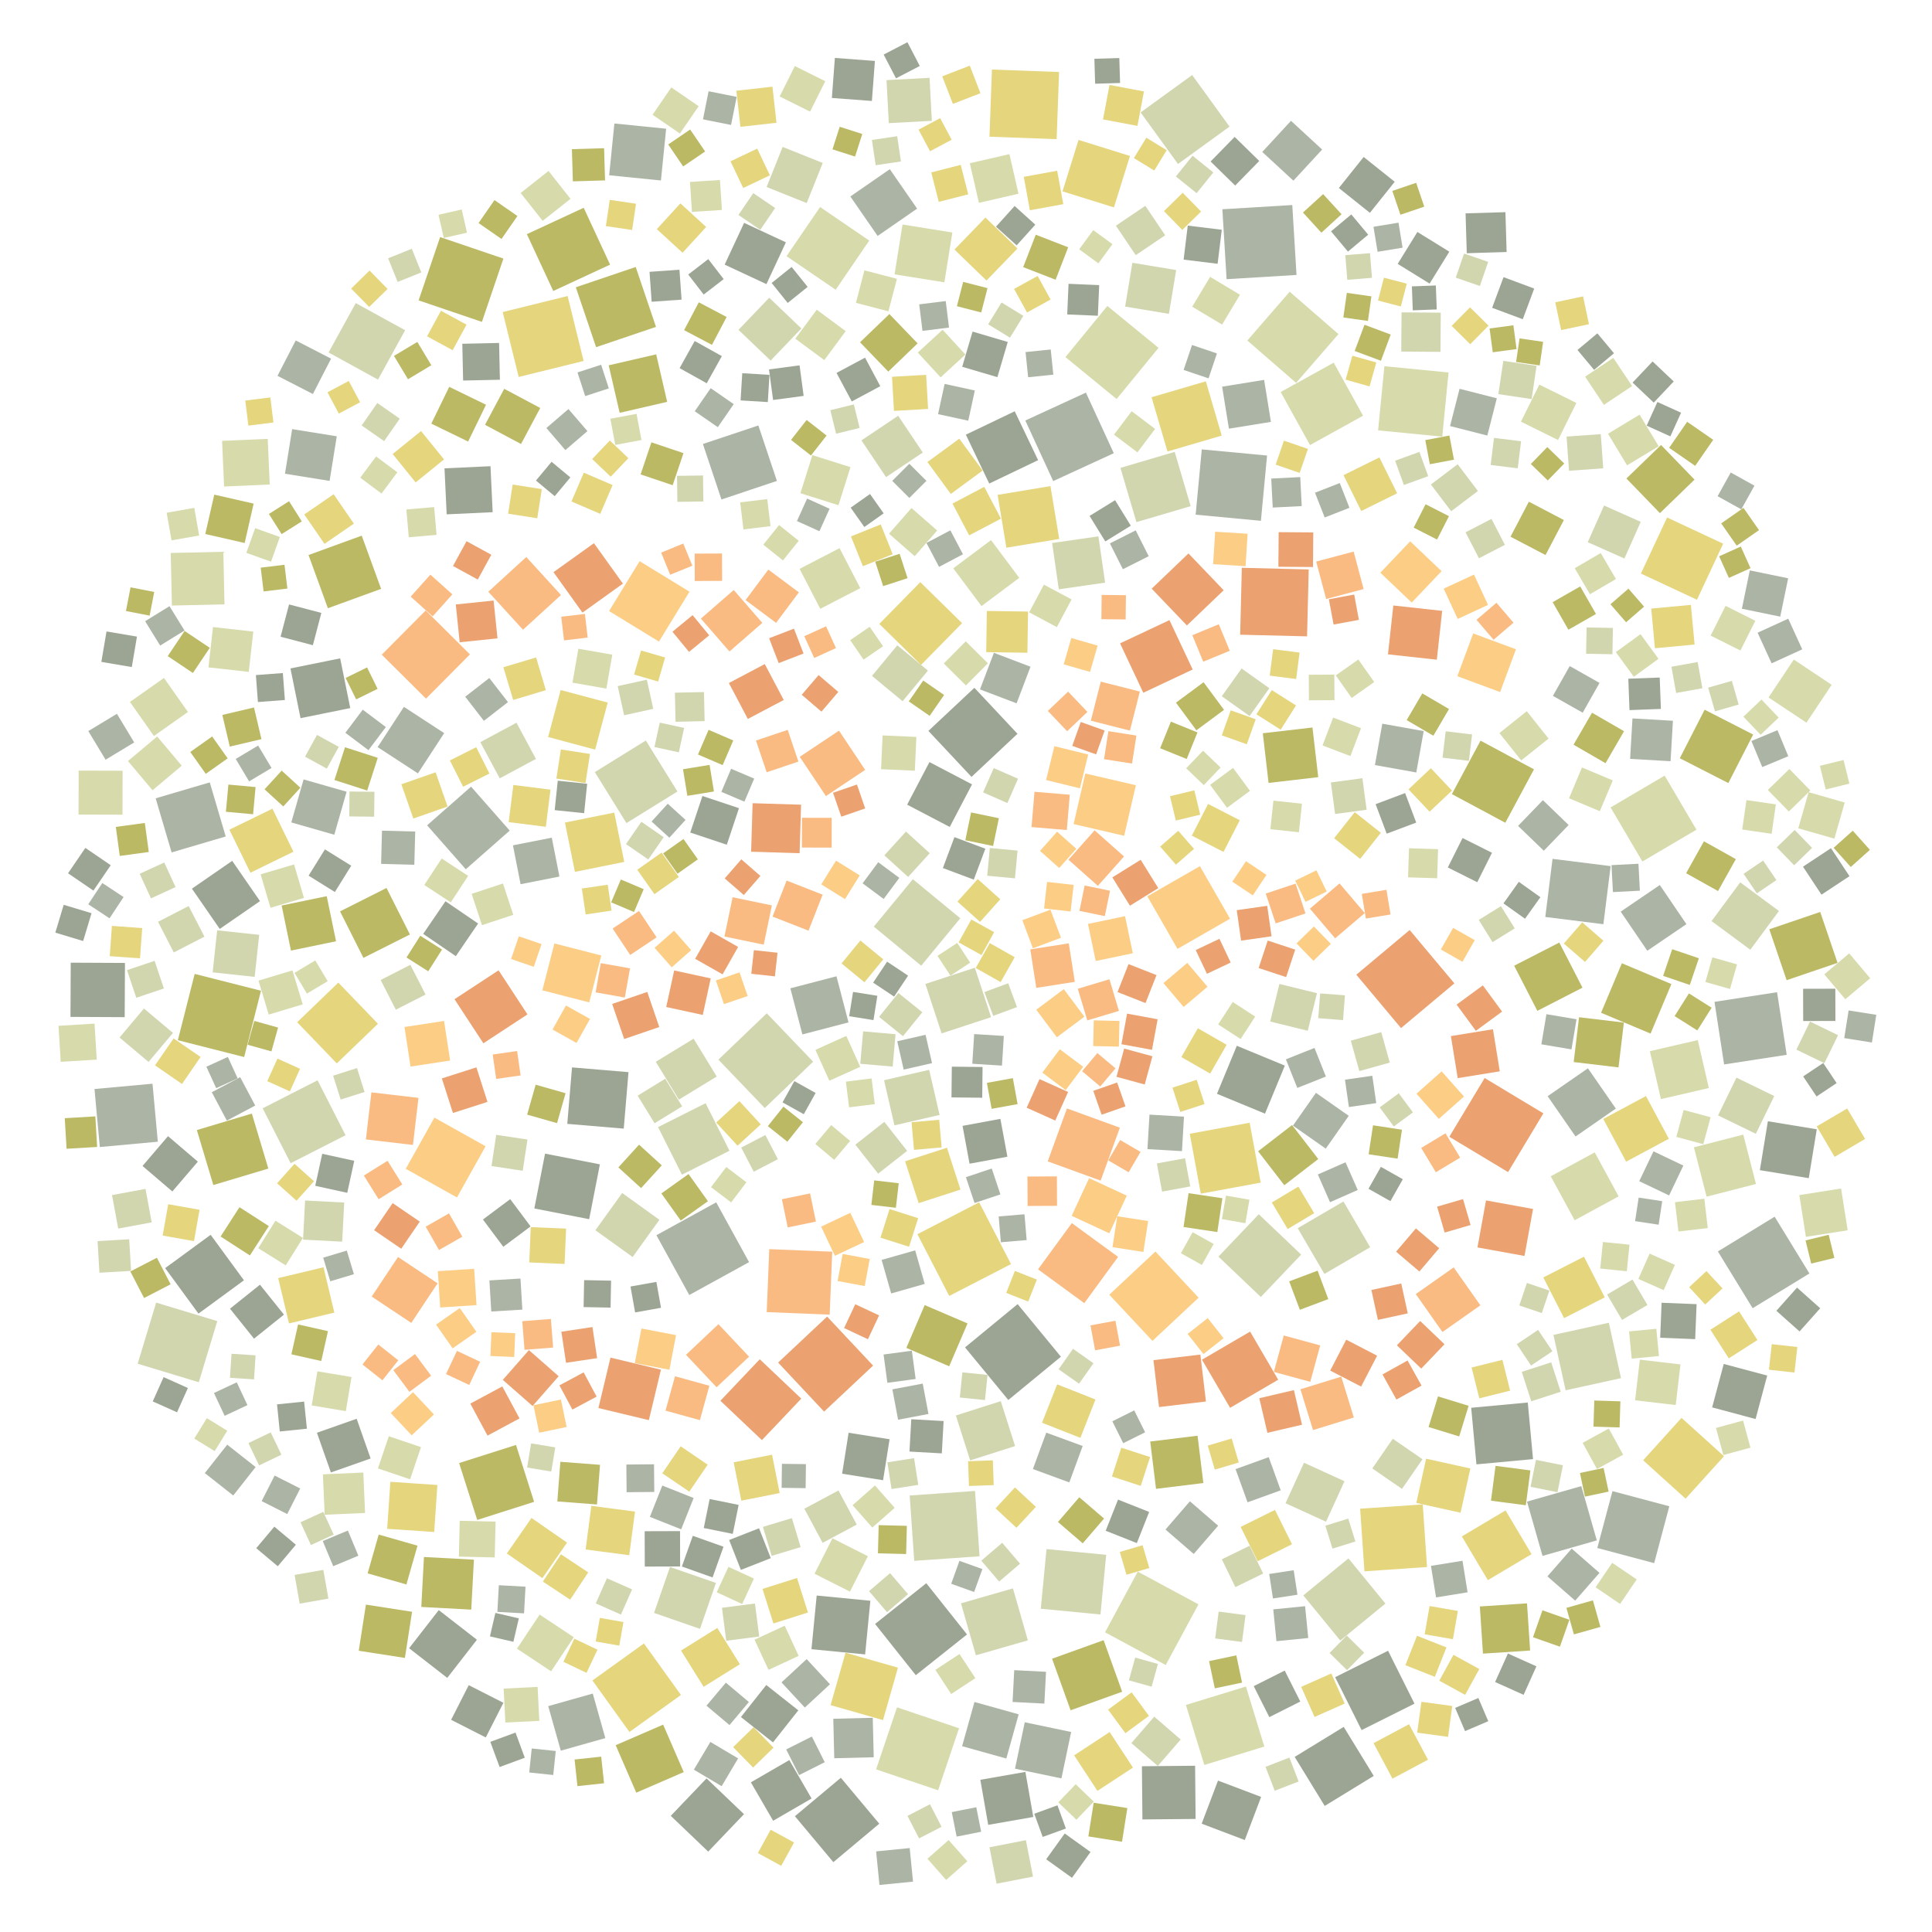 <?xml version="1.0" encoding="UTF-8" ?>
<svg width="927" height="927" viewBox="0 0 927 927" xmlns="http://www.w3.org/2000/svg" version="1.1">
<polygon points="661.238,206.494 664.25,175.715 695.029,178.726 692.017,209.505" fill="#D7DAAA" />
<polygon points="460.756,440.606 442.006,463.353 419.258,444.604 438.008,421.856" fill="#D1D6AF" />
<polygon points="447.193,510.107 433.6,513.2 430.507,499.607 444.1,496.514" fill="#ACB4A5" />
<polygon points="729.789,202.322 738.583,184.543 756.363,193.338 747.568,211.117" fill="#D7DAAA" />
<polygon points="584.5,491.539 591.492,480.773 602.258,487.766 595.266,498.532" fill="#D7DAAA" />
<polygon points="511.22,171.345 531.326,146.8 555.872,166.906 535.765,191.451" fill="#D7DAAA" />
<polygon points="451.803,495.843 444.01,472.121 467.733,464.327 475.526,488.05" fill="#D1D6AF" />
<polygon points="813.065,230.122 796.453,246.202 780.373,229.59 796.985,213.51" fill="#BBB964" />
<polygon points="543.532,457.387 525.743,461.105 522.025,443.316 539.814,439.598" fill="#FCCD84" />
<polygon points="497.025,723.014 487.707,733.05 477.671,723.732 486.989,713.696" fill="#E5D57D" />
<polygon points="181.201,358.477 193.802,339.161 213.118,351.762 200.517,371.078" fill="#ACB4A5" />
<polygon points="813.373,642.539 796.584,641.865 797.258,625.076 814.047,625.75" fill="#9CA594" />
<polygon points="765.17,552.934 776.638,574.03 755.541,585.498 744.073,564.402" fill="#D7DAAA" />
<polygon points="302.017,831.031 284.259,806.315 308.975,788.557 326.733,813.273" fill="#E5D57D" />
<polygon points="407.4,531.313 405.873,518.98 418.207,517.453 419.733,529.786" fill="#D7DAAA" />
<polygon points="236.832,288.155 238.706,306.295 220.566,308.169 218.692,290.029" fill="#EBA170" />
<polygon points="667.284,160.522 662.583,173.106 649.999,168.406 654.7,155.821" fill="#BBB964" />
<polygon points="395.414,677.302 373.348,653.788 396.862,631.722 418.928,655.236" fill="#EBA170" />
<polygon points="599.568,343.559 586.239,334.075 595.723,320.746 609.052,330.23" fill="#D1D6AF" />
<polygon points="210.529,772.541 228.829,786.774 214.597,805.075 196.296,790.842" fill="#9CA594" />
<polygon points="805.337,590.896 803.686,576.819 817.763,575.168 819.414,589.245" fill="#D7DAAA" />
<polygon points="381.401,871.447 403.441,852.997 421.891,875.036 399.851,893.487" fill="#9CA594" />
<polygon points="486.881,197.34 498.103,220.792 474.651,232.015 463.429,208.563" fill="#9CA594" />
<polygon points="398.038,244.108 393.166,254.882 382.392,250.01 387.264,239.236" fill="#ACB4A5" />
<polygon points="626.196,770.673 627.717,785.939 612.451,787.46 610.93,772.194" fill="#ACB4A5" />
<polygon points="323.478,465.641 341.011,469.452 337.201,486.985 319.668,483.174" fill="#EBA170" />
<polygon points="450.119,858.998 420.365,848.959 430.405,819.205 460.158,829.245" fill="#D7DAAA" />
<polygon points="780.216,298.577 772.716,289.939 781.354,282.44 788.853,291.077" fill="#BBB964" />
<polygon points="526.771,151.502 512.071,150.87 512.703,136.17 527.403,136.802" fill="#9CA594" />
<polygon points="348.726,405.317 331.188,399.471 337.034,381.933 354.572,387.779" fill="#9CA594" />
<polygon points="422.375,185.306 408.689,192.616 401.379,178.93 415.065,171.62" fill="#9CA594" />
<polygon points="509.041,650.967 483.805,671.735 463.037,646.5 488.272,625.731" fill="#9CA594" />
<polygon points="325.721,420.784 314.006,429.033 305.758,417.318 317.472,409.069" fill="#E5D57D" />
<polygon points="631.526,269.443 649.501,264.661 654.283,282.636 636.308,287.418" fill="#F9BB82" />
<polygon points="735.568,700.104 708.412,702.62 705.897,675.464 733.053,672.948" fill="#9CA594" />
<polygon points="391.892,148.613 405.778,158.896 395.495,172.782 381.608,162.499" fill="#D7DAAA" />
<polygon points="650.777,467.68 676.38,446.226 697.835,471.83 672.231,493.284" fill="#EBA170" />
<polygon points="282.72,480.957 260.228,475.175 266.01,452.683 288.502,458.465" fill="#FCCD84" />
<polygon points="532.324,469.865 536.874,485.048 521.692,489.598 517.141,474.416" fill="#F9BB82" />
<polygon points="460.86,570.783 440.775,577.282 434.275,557.198 454.36,550.698" fill="#E5D57D" />
<polygon points="561.117,297.54 572.27,321.238 548.571,332.391 537.419,308.693" fill="#EBA170" />
<polygon points="163.155,437.292 185.46,426.064 196.688,448.37 174.382,459.598" fill="#BBB964" />
<polygon points="315.739,540.799 338.556,529.337 350.017,552.154 327.2,563.616" fill="#D1D6AF" />
<polygon points="384.787,392.389 399.072,392.41 399.05,406.695 384.766,406.673" fill="#F9BB82" />
<polygon points="122.955,742.836 131.635,732.506 141.964,741.186 133.285,751.516" fill="#9CA594" />
<polygon points="697.498,608.117 710.306,626.308 692.114,639.115 679.307,620.924" fill="#F9BB82" />
<polygon points="285.56,359.667 262.993,353.643 269.017,331.076 291.584,337.1" fill="#E5D57D" />
<polygon points="591.633,368.461 599.753,379.461 588.753,387.581 580.633,376.58" fill="#D7DAAA" />
<polygon points="805.989,363.816 817.905,340.528 841.192,352.443 829.277,375.731" fill="#BBB964" />
<polygon points="740.123,746.542 732.685,720.494 758.733,713.055 766.171,739.103" fill="#ACB4A5" />
<polygon points="572.056,147.16 580.634,132.845 594.95,141.423 586.372,155.738" fill="#D7DAAA" />
<polygon points="87.198,367.391 73.191,379.173 61.408,365.166 75.415,353.383" fill="#D7DAAA" />
<polygon points="559.332,798.902 530.217,783.201 545.918,754.086 575.033,769.787" fill="#D7DAAA" />
<polygon points="618.809,139.98 642.21,160.301 621.888,183.702 598.487,163.381" fill="#D7DAAA" />
<polygon points="337.61,809.357 326.766,791.957 344.166,781.113 355.01,798.512" fill="#E5D57D" />
<polygon points="343.642,576.902 359.415,605.589 330.729,621.362 314.956,592.676" fill="#ACB4A5" />
<polygon points="814.224,287.767 787.326,275.196 799.898,248.298 826.795,260.87" fill="#E5D57D" />
<polygon points="98.088,449.419 83.393,456.986 75.826,442.291 90.521,434.724" fill="#D1D6AF" />
<polygon points="438.878,266.859 426.565,256.076 437.347,243.763 449.661,254.546" fill="#D7DAAA" />
<polygon points="424.316,538.293 435.249,552.203 421.339,563.136 410.406,549.226" fill="#D1D6AF" />
<polygon points="319.625,61.764 317.12,86.595 292.288,84.09 294.794,59.258" fill="#ACB4A5" />
<polygon points="265.572,274.535 284.979,260.628 298.887,280.035 279.479,293.943" fill="#EBA170" />
<polygon points="267.416,720.406 268.877,701.385 287.898,702.846 286.437,721.868" fill="#BBB964" />
<polygon points="241.2,149.726 272.344,142.041 280.029,173.186 248.884,180.87" fill="#E5D57D" />
<polygon points="616.487,511.296 606.963,534.343 583.917,524.819 593.441,501.773" fill="#9CA594" />
<polygon points="141.887,163.354 158.856,172.088 150.122,189.057 133.153,180.323" fill="#ACB4A5" />
<polygon points="683.104,350.792 679.555,370.641 659.705,367.091 663.255,347.242" fill="#ACB4A5" />
<polygon points="636.117,551.131 620.378,540.096 631.413,524.357 647.152,535.392" fill="#ACB4A5" />
<polygon points="437.249,680.97 452.762,681.839 451.893,697.352 436.38,696.483" fill="#9CA594" />
<polygon points="324.136,346.317 323.826,332.367 337.777,332.057 338.086,346.008" fill="#D1D6AF" />
<polygon points="744.935,412.098 772.803,415.575 769.327,443.443 741.458,439.967" fill="#ACB4A5" />
<polygon points="317.126,657.198 311.331,681.4 287.128,675.605 292.924,651.402" fill="#EBA170" />
<polygon points="419.789,29.242 418.346,48.445 399.143,47.002 400.586,27.799" fill="#9CA594" />
<polygon points="486.025,762.136 493.184,787.068 468.252,794.227 461.093,769.295" fill="#D1D6AF" />
<polygon points="611,384.17 624.692,385.627 623.235,399.319 609.543,397.862" fill="#D7DAAA" />
<polygon points="780.243,557.388 769.252,536.889 789.75,525.898 800.741,546.396" fill="#E5D57D" />
<polygon points="513.691,820.613 504.793,795.874 529.532,786.976 538.43,811.715" fill="#BBB964" />
<polygon points="526.78,425.05 512.671,412.512 525.209,398.402 539.319,410.94" fill="#F9BB82" />
<polygon points="167.576,391.733 167.708,379.782 179.658,379.914 179.527,391.864" fill="#D1D6AF" />
<polygon points="827.254,510.73 822.631,480.7 852.662,476.077 857.284,506.108" fill="#ACB4A5" />
<polygon points="39.892,451.515 26.542,447.491 30.567,434.142 43.916,438.166" fill="#9CA594" />
<polygon points="151.269,460.838 157.219,470.791 147.266,476.74 141.316,466.787" fill="#D7DAAA" />
<polygon points="488.21,352.08 466.142,372.763 445.46,350.695 467.528,330.012" fill="#9CA594" />
<polygon points="281.853,206.856 271.266,215.962 262.16,205.375 272.747,196.269" fill="#ACB4A5" />
<polygon points="328.24,158.418 335.287,145.052 348.652,152.099 341.606,165.465" fill="#BBB964" />
<polygon points="426.46,59.082 425.363,38.441 446.004,37.343 447.102,57.985" fill="#D1D6AF" />
<polygon points="526.561,859.29 515.384,842.242 532.433,831.065 543.609,848.114" fill="#E5D57D" />
<polygon points="679.518,394.685 665.359,400.011 660.032,385.853 674.191,380.526" fill="#9CA594" />
<polygon points="224.608,211.863 206.952,203.266 215.548,185.61 233.204,194.207" fill="#BBB964" />
<polygon points="636.24,730.137 616.814,721.273 625.678,701.847 645.104,710.711" fill="#D1D6AF" />
<polygon points="402.551,350.573 415.118,369.4 396.291,381.967 383.724,363.14" fill="#F9BB82" />
<polygon points="349.719,327.728 366.951,318.629 376.049,335.86 358.818,344.959" fill="#EBA170" />
<polygon points="576.16,572.737 570.868,543.992 599.613,538.7 604.904,567.445" fill="#E5D57D" />
<polygon points="682.444,332.703 695.251,340.208 687.746,353.015 674.939,345.511" fill="#BBB964" />
<polygon points="299.283,541.527 272.186,539.25 274.463,512.152 301.561,514.43" fill="#9CA594" />
<polygon points="485.096,606.532 455.462,621.811 440.183,592.177 469.817,576.898" fill="#E5D57D" />
<polygon points="593.405,436.719 608.022,434.626 610.115,449.242 595.498,451.336" fill="#EBA170" />
<polygon points="405.433,431.413 394.054,424.332 401.134,412.953 412.513,420.034" fill="#FCCD84" />
<polygon points="318.186,827.498 328.066,850.271 305.294,860.151 295.413,837.378" fill="#BBB964" />
<polygon points="768.209,485.942 778.196,462.186 801.952,472.173 791.965,495.929" fill="#BBB964" />
<polygon points="299.493,498.541 293.731,481.704 310.568,475.943 316.329,492.78" fill="#EBA170" />
<polygon points="455.697,396.785 435.262,386.089 445.958,365.653 466.394,376.35" fill="#9CA594" />
<polygon points="715.877,409.173 708.805,423.301 694.677,416.228 701.75,402.101" fill="#9CA594" />
<polygon points="399.317,600.58 398.093,630.789 367.884,629.565 369.108,599.356" fill="#F9BB82" />
<polygon points="758.204,281.373 765.768,294.593 752.548,302.157 744.984,288.937" fill="#BBB964" />
<polygon points="501.929,374.273 505.904,358.039 522.137,362.014 518.162,378.247" fill="#FCCD84" />
<polygon points="398.827,539.828 407.889,547.446 400.271,556.508 391.209,548.89" fill="#D7DAAA" />
<polygon points="204.936,396 226.02,377.45 244.57,398.534 223.486,417.084" fill="#ACB4A5" />
<polygon points="638.255,657.621 645.936,642.795 660.761,650.477 653.08,665.302" fill="#EBA170" />
<polygon points="530.526,734.476 536.443,719.534 551.385,725.451 545.468,740.393" fill="#9CA594" />
<polygon points="105.436,445.714 92.09,426.392 111.412,413.046 124.758,432.368" fill="#9CA594" />
<polygon points="413.333,211.299 430.963,199.493 442.769,217.123 425.139,228.93" fill="#D1D6AF" />
<polygon points="118.724,674.199 107.784,679.322 102.661,668.382 113.601,663.259" fill="#ACB4A5" />
<polygon points="475.945,33.369 508.165,34.549 506.984,66.77 474.764,65.589" fill="#E5D57D" />
<polygon points="269.079,839.992 263.049,818.626 284.415,812.597 290.444,833.962" fill="#ACB4A5" />
<polygon points="285.41,370.466 309.881,355.305 325.043,379.776 300.571,394.937" fill="#D1D6AF" />
<polygon points="314.85,170.02 320.115,192.811 297.324,198.076 292.059,175.285" fill="#BBB964" />
<polygon points="528.461,297.097 528.586,285.45 540.233,285.575 540.109,297.222" fill="#F9BB82" />
<polygon points="199.118,649.686 206.851,660.087 196.45,667.82 188.717,657.419" fill="#F9BB82" />
<polygon points="509.285,853.3 487.022,848.632 491.691,826.369 513.954,831.037" fill="#ACB4A5" />
<polygon points="128.982,588.302 119.908,602.374 105.836,593.299 114.91,579.227" fill="#BBB964" />
<polygon points="679.575,721.127 684.276,699.905 705.498,704.607 700.796,725.828" fill="#E5D57D" />
<polygon points="174.315,706.555 175.167,725.938 155.784,726.791 154.931,707.407" fill="#D7DAAA" />
<polygon points="508.035,282.764 504.827,260.555 527.036,257.348 530.243,279.557" fill="#D1D6AF" />
<polygon points="367.233,544.614 373.242,556.201 361.655,562.211 355.645,550.623" fill="#D1D6AF" />
<polygon points="407.819,763.679 390.831,755.091 399.419,738.102 416.407,746.69" fill="#D7DAAA" />
<polygon points="209.965,615.749 197.341,634.743 178.348,622.119 190.972,603.126" fill="#F9BB82" />
<polygon points="309.375,751.664 309.325,734.699 326.29,734.649 326.34,751.614" fill="#9CA594" />
<polygon points="181.672,575.41 174.589,564.042 185.956,556.959 193.039,568.327" fill="#F9BB82" />
<polygon points="586.204,209.001 560.17,216.633 552.538,190.599 578.572,182.967" fill="#E5D57D" />
<polygon points="622.085,131.925 588.538,133.956 586.507,100.41 620.053,98.378" fill="#ACB4A5" />
<polygon points="699.251,324.448 706.861,303.931 727.379,311.541 719.769,332.058" fill="#FCCD84" />
<polygon points="677.36,289.118 662.298,274.795 676.621,259.733 691.682,274.056" fill="#FCCD84" />
<polygon points="471.446,511.962 471.284,526.71 456.535,526.548 456.697,511.799" fill="#9CA594" />
<polygon points="422.595,251.635 428.332,265.937 414.031,271.674 408.293,257.373" fill="#E5D57D" />
<polygon points="90.175,341.621 73.85,353.129 62.342,336.804 78.667,325.296" fill="#D7DAAA" />
<polygon points="215.86,364.87 228.487,358.52 234.837,371.148 222.21,377.498" fill="#E5D57D" />
<polygon points="316.393,585.277 303.542,603.133 285.686,590.283 298.537,572.427" fill="#D1D6AF" />
<polygon points="553.446,652.616 575.957,649.942 578.631,672.453 556.12,675.127" fill="#EBA170" />
<polygon points="590.211,675.494 576.726,652.401 599.819,638.917 613.304,662.01" fill="#EBA170" />
<polygon points="800.959,722.738 793.691,750.018 766.411,742.75 773.679,715.47" fill="#ACB4A5" />
<polygon points="407.122,490.558 384.996,496.328 379.226,474.201 401.352,468.431" fill="#ACB4A5" />
<polygon points="100.647,375.397 108.297,401.354 82.339,409.004 74.689,383.047" fill="#ACB4A5" />
<polygon points="590.044,312.256 577.326,317.489 572.092,304.771 584.81,299.538" fill="#F9BB82" />
<polygon points="812.765,550.491 836.447,544.41 842.527,568.092 818.846,574.173" fill="#D7DAAA" />
<polygon points="421.791,487.913 431.054,476.435 442.532,485.698 433.269,497.176" fill="#D1D6AF" />
<polygon points="107.15,264.758 107.715,289.987 82.486,290.552 81.921,265.323" fill="#D7DAAA" />
<polygon points="516.428,407.256 508.228,416.473 499.011,408.273 507.211,399.056" fill="#FCCD84" />
<polygon points="100.03,320.209 102.197,300.877 121.529,303.044 119.362,322.376" fill="#D7DAAA" />
<polygon points="528.102,566.469 502.708,557.243 511.933,531.848 537.328,541.074" fill="#F9BB82" />
<polygon points="576.298,101.499 567.293,110.321 558.471,101.316 567.476,92.494" fill="#E5D57D" />
<polygon points="337.266,213.039 363.878,204.144 372.774,230.756 346.162,239.651" fill="#ACB4A5" />
<polygon points="444.449,759.651 463.994,784.234 439.411,803.779 419.867,779.196" fill="#9CA594" />
<polygon points="684.712,751.874 654.675,753.936 652.612,723.899 682.65,721.836" fill="#E5D57D" />
<polygon points="398.525,818.15 405.696,792.99 430.855,800.162 423.684,825.321" fill="#E5D57D" />
<polygon points="474.768,886.354 492.24,882.943 495.65,900.415 478.178,903.826" fill="#D1D6AF" />
<polygon points="550.516,430.073 575.728,415.608 590.193,440.819 564.981,455.284" fill="#FCCD84" />
<polygon points="231.255,443.888 226.309,428.866 241.331,423.92 246.277,438.942" fill="#D7DAAA" />
<polygon points="763.882,341.971 779.233,350.847 770.356,366.198 755.006,357.321" fill="#BBB964" />
<polygon points="348.282,807.362 359.327,816.663 350.026,827.708 338.981,818.407" fill="#ACB4A5" />
<polygon points="79.245,608.458 101.073,592.479 117.052,614.307 95.224,630.286" fill="#9CA594" />
<polygon points="569.02,818.064 597.807,809.225 606.646,838.012 577.859,846.851" fill="#D7DAAA" />
<polygon points="173.564,257.012 182.859,282.541 157.33,291.836 148.035,266.307" fill="#BBB964" />
<polygon points="387.667,773.709 371.101,778.952 365.859,762.386 382.424,757.143" fill="#E5D57D" />
<polygon points="33.943,461.905 59.954,462.033 59.826,488.043 33.815,487.916" fill="#9CA594" />
<polygon points="669.204,87.217 657.301,102.119 642.398,90.216 654.301,75.314" fill="#9CA594" />
<polygon points="867.871,565.305 844.407,561.46 848.251,537.996 871.716,541.84" fill="#9CA594" />
<polygon points="606.541,182.273 609.804,202.421 589.656,205.684 586.393,185.536" fill="#ACB4A5" />
<polygon points="651.453,570.973 638.165,576.824 632.314,563.536 645.602,557.685" fill="#ACB4A5" />
<polygon points="751.2,667.085 745.367,640.504 771.948,634.671 777.781,661.252" fill="#D1D6AF" />
<polygon points="453.121,135.464 429.217,131.629 433.052,107.726 456.956,111.561" fill="#D7DAAA" />
<polygon points="438.66,748.909 436.477,717.559 467.827,715.376 470.01,746.726" fill="#D1D6AF" />
<polygon points="662.744,495.24 666.828,509.844 652.224,513.928 648.14,499.324" fill="#D1D6AF" />
<polygon points="569.678,462.01 579.373,473.458 567.926,483.153 558.23,471.705" fill="#FCCD84" />
<polygon points="340.468,366.999 342.558,379.758 329.799,381.848 327.709,369.089" fill="#BBB964" />
<polygon points="491.017,151.547 484.607,162.016 474.138,155.606 480.548,145.137" fill="#D1D6AF" />
<polygon points="543.334,126.092 564.345,129.573 560.864,150.584 539.853,147.103" fill="#D1D6AF" />
<polygon points="273.572,767.537 260.478,758.866 269.15,745.771 282.244,754.443" fill="#E5D57D" />
<polygon points="830.97,326.68 834.231,338.052 822.859,341.314 819.598,329.942" fill="#D1D6AF" />
<polygon points="254.585,588.444 241.499,598.225 231.718,585.139 244.805,575.358" fill="#9CA594" />
<polygon points="848.935,445.879 873.364,437.564 881.679,461.992 857.251,470.308" fill="#BBB964" />
<polygon points="862.845,397.43 867.8,380.113 885.117,385.068 880.162,402.385" fill="#D7DAAA" />
<polygon points="504.149,167.687 505.396,179.762 493.321,181.01 492.073,168.934" fill="#ACB4A5" />
<polygon points="659.37,327.263 648.55,334.888 640.925,324.068 651.745,316.443" fill="#D7DAAA" />
<polygon points="233.921,688.827 225.664,673.478 241.013,665.221 249.27,680.57" fill="#EBA170" />
<polygon points="532.249,621.223 554.392,600.503 575.112,622.646 552.969,643.366" fill="#FCCD84" />
<polygon points="619.438,57.965 634.377,71.75 620.592,86.689 605.653,72.903" fill="#ACB4A5" />
<polygon points="366.939,531.647 344.697,508.432 367.912,486.19 390.154,509.405" fill="#D1D6AF" />
<polygon points="198.136,549.362 175.554,546.711 178.205,524.129 200.787,526.78" fill="#F9BB82" />
<polygon points="824.265,600.467 851.5,583.789 868.178,611.024 840.943,627.702" fill="#ACB4A5" />
<polygon points="239.225,465.573 253.084,486.724 231.933,500.584 218.074,479.433" fill="#EBA170" />
<polygon points="329.144,650.052 344.721,635.364 359.409,650.941 343.832,665.629" fill="#F9BB82" />
<polygon points="499.385,771.899 502.136,743.267 530.768,746.018 528.017,774.65" fill="#D1D6AF" />
<polygon points="315.043,449.755 302.386,458.195 293.945,445.538 306.603,437.097" fill="#F9BB82" />
<polygon points="696.63,381.022 710.384,355.379 736.027,369.133 722.273,394.776" fill="#BBB964" />
<polygon points="605.91,351.832 629.74,349.061 632.511,372.892 608.68,375.662" fill="#BBB964" />
<polygon points="276.285,137.836 305.025,128.101 314.76,156.841 286.02,166.576" fill="#BBB964" />
<polygon points="804.24,332.497 801.979,319.913 814.563,317.652 816.824,330.236" fill="#D1D6AF" />
<polygon points="509.806,91.817 517.498,67.139 542.176,74.831 534.484,99.509" fill="#E5D57D" />
<polygon points="188.405,577.264 201.411,586.157 192.517,599.163 179.511,590.27" fill="#EBA170" />
<polygon points="709.123,235.594 696.28,245.304 686.57,232.461 699.413,222.751" fill="#D1D6AF" />
<polygon points="181.35,491.217 161.602,510.236 142.583,490.488 162.331,471.469" fill="#E5D57D" />
<polygon points="445.231,321.759 433.086,336.453 418.393,324.307 430.538,309.614" fill="#D1D6AF" />
<polygon points="657.339,121.473 658.283,133.309 646.447,134.253 645.503,122.416" fill="#D1D6AF" />
<polygon points="423.81,460.303 414.781,471.3 403.784,462.27 412.814,451.274" fill="#E5D57D" />
<polygon points="155.907,407.541 168.522,415.382 160.681,427.997 148.066,420.156" fill="#9CA594" />
<polygon points="125.222,475.368 117.15,507.182 85.336,499.109 93.409,467.295" fill="#BBB964" />
<polygon points="352.058,283.091 365.782,298.864 350.009,312.589 336.285,296.815" fill="#F9BB82" />
<polygon points="772.782,387.418 798.722,372.157 813.983,398.097 788.043,413.358" fill="#D7DAAA" />
<polygon points="595.049,304.536 595.843,272.437 627.942,273.231 627.148,305.33" fill="#EBA170" />
<polygon points="861.934,503.616 868.46,490.167 881.909,496.694 875.382,510.142" fill="#D1D6AF" />
<polygon points="860.684,316.471 878.858,328.575 866.754,346.749 848.58,334.645" fill="#D7DAAA" />
<polygon points="185.957,138.632 177.141,147.28 168.493,138.465 177.309,129.817" fill="#E5D57D" />
<polygon points="564.193,393.711 561.376,382.027 573.06,379.211 575.876,390.894" fill="#E5D57D" />
<polygon points="443.68,626.195 464.235,635.001 455.429,655.555 434.875,646.75" fill="#BBB964" />
<polygon points="228.979,729.287 220.292,701.99 247.589,693.303 256.276,720.6" fill="#BBB964" />
<polygon points="128.456,210.572 129.419,232.466 107.526,233.429 106.562,211.536" fill="#D7DAAA" />
<polygon points="482.842,843.769 461.632,837.841 467.56,816.632 488.77,822.56" fill="#ACB4A5" />
<polygon points="467.231,422.056 452.4,416.496 457.96,401.666 472.79,407.226" fill="#9CA594" />
<polygon points="446.102,409.372 435.731,420.775 424.329,410.403 434.7,399.001" fill="#D1D6AF" />
<polygon points="446.259,72.576 440.731,62.216 451.09,56.688 456.618,67.047" fill="#E5D57D" />
<polygon points="188.402,217.849 202.023,206.819 213.053,220.44 199.432,231.47" fill="#E5D57D" />
<polygon points="796.938,527.36 791.625,504.372 814.613,499.059 819.926,522.047" fill="#D7DAAA" />
<polygon points="500.127,514.653 508.529,503.454 519.729,511.856 511.326,523.056" fill="#FCCD84" />
<polygon points="66.058,654.34 74.927,625.013 104.254,633.881 95.386,663.209" fill="#D1D6AF" />
<polygon points="754.115,743.039 767.443,754.685 755.797,768.014 742.469,756.367" fill="#ACB4A5" />
<polygon points="463.216,170.105 451.329,181.057 440.377,169.17 452.264,158.218" fill="#D7DAAA" />
<polygon points="573.426,847.23 573.668,872.748 548.15,872.991 547.907,847.473" fill="#9CA594" />
<polygon points="533.521,708.442 538.02,694.626 551.836,699.125 547.337,712.941" fill="#E5D57D" />
<polygon points="135.92,386.95 126.939,378.736 135.153,369.755 144.134,377.968" fill="#BBB964" />
<polygon points="250.948,302.154 234.289,283.928 252.516,267.269 269.175,285.495" fill="#F9BB82" />
<polygon points="402.308,715.143 411.075,731.511 394.707,740.278 385.94,723.91" fill="#D1D6AF" />
<polygon points="491.966,201.764 521.029,188.388 534.405,217.452 505.342,230.828" fill="#ACB4A5" />
<polygon points="626.404,432.725 621.456,422.549 631.632,417.602 636.579,427.778" fill="#FCCD84" />
<polygon points="370.356,434.428 366.439,453.266 347.601,449.349 351.518,430.511" fill="#F9BB82" />
<polygon points="469.124,421.776 479.954,431.498 470.232,442.328 459.402,432.606" fill="#E5D57D" />
<polygon points="45.342,522.529 73.171,519.977 75.724,547.806 47.895,550.358" fill="#ACB4A5" />
<polygon points="51.11,302.975 65.718,305.457 63.236,320.064 48.629,317.582" fill="#9CA594" />
<polygon points="701.978,575.338 705.605,587.772 693.171,591.4 689.544,578.966" fill="#EBA170" />
<polygon points="827.082,654.44 847.929,660.017 842.352,680.865 821.505,675.288" fill="#9CA594" />
<polygon points="498.059,609.055 514.272,586.856 536.471,603.069 520.258,625.268" fill="#F9BB82" />
<polygon points="771.549,208.114 786.698,198.961 795.852,214.11 780.702,223.264" fill="#D7DAAA" />
<polygon points="571.302,242.856 545.268,250.522 537.601,224.488 563.635,216.822" fill="#D1D6AF" />
<polygon points="110.357,627.93 124.73,616.413 136.247,630.786 121.874,642.303" fill="#9CA594" />
<polygon points="806.817,680.307 827.184,698.718 808.773,719.085 788.406,700.674" fill="#E5D57D" />
<polygon points="428.326,511.778 412.777,510.416 414.14,494.867 429.689,496.23" fill="#D1D6AF" />
<polygon points="583.047,786.145 584.739,773.262 597.622,774.955 595.929,787.838" fill="#D1D6AF" />
<polygon points="605.005,249.89 573.689,246.943 576.636,215.626 607.952,218.573" fill="#ACB4A5" />
<polygon points="327.507,121.272 315.142,109.947 326.468,97.582 338.832,108.908" fill="#E5D57D" />
<polygon points="710.047,770.807 732.676,769.308 734.175,791.937 711.546,793.436" fill="#BBB964" />
<polygon points="487.051,693.848 465.503,700.713 458.638,679.164 480.187,672.299" fill="#D1D6AF" />
<polygon points="803.633,606.898 798.253,619.03 786.121,613.649 791.502,601.518" fill="#D7DAAA" />
<polygon points="653.695,373.397 655.726,388.531 640.591,390.562 638.561,375.428" fill="#D1D6AF" />
<polygon points="389.404,862.947 370.962,873.631 360.278,855.189 378.72,844.505" fill="#9CA594" />
<polygon points="94.452,542.22 120.841,534.308 128.753,560.696 102.364,568.609" fill="#BBB964" />
<polygon points="695.405,545.437 712.349,517.254 740.532,534.198 723.588,562.381" fill="#EBA170" />
<polygon points="296.382,329.205 310.366,326.127 313.444,340.112 299.46,343.19" fill="#D1D6AF" />
<polygon points="360.397,408.661 361.108,385.395 384.374,386.106 383.663,409.371" fill="#EBA170" />
<polygon points="873.976,429.274 865.099,415.848 878.525,406.97 887.402,420.396" fill="#9CA594" />
<polygon points="212.005,517.438 228.588,512.128 233.898,528.711 217.315,534.022" fill="#EBA170" />
<polygon points="489.047,277.258 470.942,290.801 457.399,272.696 475.504,259.153" fill="#D7DAAA" />
<polygon points="361.722,455.897 373.056,457.137 371.816,468.471 360.483,467.231" fill="#EBA170" />
<polygon points="389.113,218.558 379.547,211.068 387.037,201.502 396.603,208.992" fill="#BBB964" />
<polygon points="269.141,671.513 271.878,684.691 258.701,687.428 255.963,674.251" fill="#FCCD84" />
<polygon points="545.266,352.929 543.168,366.37 529.726,364.271 531.825,350.83" fill="#F9BB82" />
<polygon points="759.398,341.96 745.103,333.885 753.178,319.59 767.473,327.665" fill="#ACB4A5" />
<polygon points="213.282,224.72 235.35,223.685 236.384,245.753 214.317,246.788" fill="#9CA594" />
<polygon points="482.877,262.8 478.668,237.448 504.02,233.239 508.229,258.591" fill="#E5D57D" />
<polygon points="384.69,333.368 392.78,323.912 402.236,332.002 394.146,341.458" fill="#EBA170" />
<polygon points="486.867,459.263 480.117,471.211 468.168,464.461 474.918,452.513" fill="#E5D57D" />
<polygon points="368.419,540.337 375.893,530.976 385.254,538.45 377.78,547.811" fill="#BBB964" />
<polygon points="656.352,153.994 644.554,152.321 646.226,140.523 658.025,142.196" fill="#BBB964" />
<polygon points="440.544,584.494 436.182,598.212 422.465,593.85 426.826,580.133" fill="#E5D57D" />
<polygon points="527.014,126.361 517.813,119.612 524.561,110.411 533.762,117.159" fill="#D7DAAA" />
<polygon points="621.631,423.981 626.39,438.289 612.082,443.048 607.323,428.74" fill="#F9BB82" />
<polygon points="583.904,169.579 579.873,181.533 567.919,177.502 571.949,165.548" fill="#ACB4A5" />
<polygon points="524.565,523.397 536.022,519.397 540.022,530.854 528.565,534.854" fill="#EBA170" />
<polygon points="778.796,697.976 766.255,704.85 759.382,692.309 771.923,685.435" fill="#D7DAAA" />
<polygon points="773.83,374.456 767.62,389.222 752.854,383.012 759.064,368.246" fill="#D7DAAA" />
<polygon points="653.032,349.405 647.936,362.771 634.569,357.675 639.665,344.309" fill="#D7DAAA" />
<polygon points="463.468,328.884 452.844,318.351 463.377,307.727 474.001,318.26" fill="#D7DAAA" />
<polygon points="604.204,77.233 592.656,89.032 580.857,77.484 592.405,65.686" fill="#9CA594" />
<polygon points="608.751,699.162 614.502,715.069 598.595,720.82 592.844,704.913" fill="#ACB4A5" />
<polygon points="374.104,46.275 381.386,31.698 395.963,38.98 388.681,53.557" fill="#D7DAAA" />
<polygon points="211.175,113.758 241.543,124.074 231.228,154.443 200.859,144.127" fill="#BBB964" />
<polygon points="603.978,582.612 624.315,601.968 604.959,622.304 584.623,602.949" fill="#D1D6AF" />
<polygon points="572.018,36.006 589.953,60.744 565.215,78.679 547.28,53.942" fill="#D1D6AF" />
<polygon points="401.115,310.947 390.674,315.709 385.912,305.268 396.352,300.506" fill="#F9BB82" />
<polygon points="58.774,390.891 37.69,390.837 37.744,369.753 58.828,369.807" fill="#D7DAAA" />
<polygon points="572.769,745.608 559.219,733.895 570.932,720.346 584.481,732.059" fill="#ACB4A5" />
<polygon points="429.168,539.954 424.176,518.304 445.826,513.312 450.817,534.962" fill="#D1D6AF" />
<polygon points="445.01,891.849 455.174,882.893 464.13,893.057 453.966,902.013" fill="#D7DAAA" />
<polygon points="729.9,364.851 719.437,351.726 732.562,341.262 743.026,354.388" fill="#D7DAAA" />
<polygon points="713.634,208.984 695.757,204.422 700.319,186.545 718.195,191.107" fill="#ACB4A5" />
<polygon points="569.403,364.173 556.649,359.013 561.808,346.259 574.563,351.419" fill="#BBB964" />
<polygon points="126.025,531.775 152.373,518.348 165.799,544.695 139.452,558.122" fill="#D1D6AF" />
<polygon points="316.178,307.839 292.244,293.191 306.892,269.257 330.826,283.906" fill="#FCCD84" />
<polygon points="136.74,227.302 140.183,205.9 161.585,209.343 158.142,230.745" fill="#ACB4A5" />
<polygon points="570.246,265.551 587.144,283.202 569.493,300.101 552.595,282.449" fill="#EBA170" />
<polygon points="170.691,145.424 194.39,158.447 181.367,182.146 157.668,169.123" fill="#D1D6AF" />
<polygon points="301.502,219.829 293.031,228.733 284.127,220.262 292.598,211.358" fill="#E5D57D" />
<polygon points="375.528,70.493 394.765,78.192 387.066,97.429 367.829,89.73" fill="#D1D6AF" />
<polygon points="144.198,344.583 139.361,320.726 163.218,315.889 168.055,339.746" fill="#9CA594" />
<polygon points="438.955,369.8 422.75,369.066 423.484,352.861 439.689,353.595" fill="#D7DAAA" />
<polygon points="461.672,175.986 466.655,159.1 483.54,164.083 478.557,180.968" fill="#9CA594" />
<polygon points="332.808,498.374 343.893,516.525 325.741,527.61 314.657,509.458" fill="#D1D6AF" />
<polygon points="708.915,598.531 713.011,575.975 735.567,580.071 731.471,602.627" fill="#EBA170" />
<polygon points="56.722,589.485 53.75,573.419 69.815,570.447 72.788,586.512" fill="#D1D6AF" />
<polygon points="356.974,870.463 339.808,888.428 321.843,871.262 339.009,853.297" fill="#9CA594" />
<polygon points="624.325,809.37 638.774,802.954 645.19,817.403 630.741,823.82" fill="#E5D57D" />
<polygon points="258.937,774.691 275.294,785.562 264.423,801.919 248.066,791.048" fill="#D7DAAA" />
<polygon points="282.694,584.98 256.383,579.84 261.524,553.529 287.835,558.669" fill="#9CA594" />
<polygon points="637.615,287.534 649.754,285.276 652.012,297.415 639.873,299.673" fill="#EBA170" />
<polygon points="635.457,611.254 622.652,589.292 644.615,576.486 657.42,598.449" fill="#D1D6AF" />
<polygon points="724.764,257.519 733.564,240.719 750.364,249.519 741.564,266.319" fill="#BBB964" />
<polygon points="483.363,555.004 465.203,558.366 461.842,540.206 480.001,536.844" fill="#9CA594" />
<polygon points="742.582,525.973 761.907,512.588 775.292,531.913 755.966,545.298" fill="#ACB4A5" />
<polygon points="394.707,429.276 387.94,446.548 370.668,439.781 377.435,422.509" fill="#F9BB82" />
<polygon points="138.672,634.991 133.484,613.245 155.23,608.058 160.417,629.803" fill="#E5D57D" />
<polygon points="840.354,355.547 852.851,350.348 858.049,362.845 845.553,368.044" fill="#ACB4A5" />
<polygon points="413.737,64.29 410.271,75.119 399.442,71.652 402.908,60.824" fill="#BBB964" />
<polygon points="640.626,804.733 666.011,792.05 678.694,817.435 653.309,830.118" fill="#9CA594" />
<polygon points="545.005,376.764 539.381,401.022 515.123,395.397 520.748,371.14" fill="#FCCD84" />
<polygon points="208.441,536.249 232.997,549.998 219.248,574.555 194.691,560.806" fill="#FCCD84" />
<polygon points="476.891,313.23 494.445,319.907 487.768,337.461 470.214,330.784" fill="#ACB4A5" />
<polygon points="426.735,150.68 440.28,164.759 426.202,178.304 412.657,164.225" fill="#BBB964" />
<polygon points="699.429,517.306 696.154,497.122 716.338,493.847 719.613,514.031" fill="#EBA170" />
<polygon points="603.445,749.118 595.274,732.642 611.75,724.471 619.921,740.947" fill="#E5D57D" />
<polygon points="507.238,664.242 525.639,671.502 518.379,689.902 499.978,682.643" fill="#E5D57D" />
<polygon points="721.421,132.978 736.133,138.458 730.653,153.17 715.941,147.69" fill="#9CA594" />
<polygon points="480.757,511.3 466.521,510.4 467.42,496.165 481.656,497.064" fill="#ACB4A5" />
<polygon points="779.411,267.985 761.816,260.151 769.65,242.556 787.245,250.39" fill="#D1D6AF" />
<polygon points="189.048,170.773 200.247,164.057 206.962,175.257 195.763,181.972" fill="#BBB964" />
<polygon points="410.694,145.314 414.751,129.724 430.341,133.781 426.284,149.371" fill="#D7DAAA" />
<polygon points="418.092,578.138 419.459,566.371 431.226,567.738 429.859,579.505" fill="#BBB964" />
<polygon points="645.318,477.565 644.411,489.457 632.519,488.55 633.426,476.658" fill="#D1D6AF" />
<polygon points="245.985,232.495 259.971,234.681 257.786,248.666 243.8,246.481" fill="#E5D57D" />
<polygon points="677.874,148.902 677.442,137.407 688.937,136.974 689.369,148.469" fill="#9CA594" />
<polygon points="556.656,406.199 565.331,398.627 572.904,407.303 564.228,414.875" fill="#E5D57D" />
<polygon points="830.081,474.527 818.272,471.171 821.629,459.362 833.438,462.718" fill="#D7DAAA" />
<polygon points="202.142,771.043 203.415,747.069 227.389,748.342 226.116,772.316" fill="#BBB964" />
<polygon points="229.403,443.119 218.711,458.775 203.054,448.083 213.747,432.426" fill="#9CA594" />
<polygon points="362.728,355.324 377.953,350.194 383.083,365.418 367.859,370.548" fill="#F9BB82" />
<polygon points="215.971,508.854 196.984,511.762 194.075,492.775 213.062,489.866" fill="#FCCD84" />
<polygon points="385.551,313.566 373.623,318.163 369.025,306.235 380.953,301.638" fill="#EBA170" />
<polygon points="154.188,294.083 150.119,309.577 134.626,305.507 138.695,290.014" fill="#9CA594" />
<polygon points="271.616,589.506 270.897,606.455 253.948,605.737 254.667,588.788" fill="#E5D57D" />
<polygon points="538.08,501.025 540.779,486.358 555.447,489.057 552.748,503.724" fill="#EBA170" />
<polygon points="649.586,680.138 629.996,686.173 623.961,666.582 643.551,660.547" fill="#F9BB82" />
<polygon points="57.363,497.818 69.069,483.901 82.986,495.608 71.279,509.524" fill="#D1D6AF" />
<polygon points="389.535,833.216 395.723,845.526 383.413,851.714 377.225,839.405" fill="#ACB4A5" />
<polygon points="512.811,452.626 515.71,471.1 497.236,473.998 494.338,455.525" fill="#F9BB82" />
<polygon points="854.178,295.876 835.781,292.075 839.583,273.678 857.98,277.479" fill="#ACB4A5" />
<polygon points="102.029,466.545 104.201,446.38 124.366,448.552 122.194,468.718" fill="#D1D6AF" />
<polygon points="370.262,746.521 366.054,732.624 379.951,728.415 384.159,742.312" fill="#D1D6AF" />
<polygon points="502.762,341.116 512.493,331.856 521.754,341.587 512.022,350.848" fill="#F9BB82" />
<polygon points="346.499,278.707 333.359,278.771 333.295,265.631 346.435,265.567" fill="#F9BB82" />
<polygon points="670.627,126.617 680.089,111.3 695.405,120.762 685.944,136.078" fill="#9CA594" />
<polygon points="220.621,627.621 228.564,639.01 217.176,646.953 209.233,635.565" fill="#FCCD84" />
<polygon points="795.763,316.113 783.927,324.727 775.312,312.891 787.148,304.277" fill="#D7DAAA" />
<polygon points="592.754,761.511 586.249,748.174 599.586,741.669 606.091,755.006" fill="#D1D6AF" />
<polygon points="520.431,424.876 532.613,427.386 530.104,439.567 517.922,437.058" fill="#F9BB82" />
<polygon points="613.878,472.126 631.897,476.548 627.476,494.567 609.457,490.145" fill="#D1D6AF" />
<polygon points="734.903,191.48 718.942,189.118 721.304,173.156 737.265,175.518" fill="#D1D6AF" />
<polygon points="230.46,356.092 247.823,346.773 257.142,364.136 239.779,373.455" fill="#D1D6AF" />
<polygon points="588.566,501.301 580.644,515.12 566.825,507.198 574.747,493.379" fill="#E5D57D" />
<polygon points="639.932,174.018 654.013,199.466 628.565,213.547 614.484,188.099" fill="#D7DAAA" />
<polygon points="784.541,671.876 786.817,652.39 806.303,654.666 804.026,674.152" fill="#D7DAAA" />
<polygon points="748.17,452.242 759.297,473.892 737.646,485.019 726.519,463.369" fill="#BBB964" />
<polygon points="208.33,735.08 185.773,733.548 187.305,710.99 209.863,712.523" fill="#E5D57D" />
<polygon points="349.851,738.911 364.195,733.284 369.823,747.628 355.479,753.256" fill="#9CA594" />
<polygon points="444.993,221.695 460.281,210.486 471.491,225.774 456.203,236.984" fill="#E5D57D" />
<polygon points="821.235,441.959 834.974,423.37 853.563,437.11 839.823,455.698" fill="#D1D6AF" />
<polygon points="81.321,290.851 88.534,302.533 76.852,309.746 69.639,298.064" fill="#ACB4A5" />
<polygon points="183.056,236.806 172.858,229.209 180.455,219.011 190.653,226.608" fill="#D7DAAA" />
<polygon points="630.42,444.543 638.546,452.882 630.207,461.008 622.081,452.669" fill="#FCCD84" />
<polygon points="357.033,106.934 377.082,116.271 367.745,136.32 347.696,126.983" fill="#9CA594" />
<polygon points="306.631,549.229 317.536,559.165 307.6,570.069 296.696,560.134" fill="#BBB964" />
<polygon points="271.07,394.669 294.739,389.892 299.516,413.56 275.848,418.338" fill="#E5D57D" />
<polygon points="450.441,96.849 446.834,82.717 460.966,79.11 464.573,93.242" fill="#E5D57D" />
<polygon points="389.806,218.388 408.064,224.145 402.307,242.404 384.049,236.646" fill="#D7DAAA" />
<polygon points="540.914,867.537 538.358,883.692 522.204,881.136 524.76,864.981" fill="#BBB964" />
<polygon points="181.511,645.111 191.09,652.704 183.497,662.283 173.918,654.69" fill="#F9BB82" />
<polygon points="470.376,853.97 491.998,850.185 495.783,871.806 474.161,875.592" fill="#9CA594" />
<polygon points="515.156,424.601 513.7,437.352 500.949,435.896 502.405,423.145" fill="#FCCD84" />
<polygon points="154.145,653.039 139.81,649.823 143.026,635.488 157.361,638.704" fill="#BBB964" />
<polygon points="702.989,813.216 690.591,806.413 697.394,794.015 709.792,800.818" fill="#E5D57D" />
<polygon points="757.648,488.08 779.153,490.65 776.583,512.155 755.078,509.585" fill="#BBB964" />
<polygon points="670.246,645.507 681.416,633.827 693.096,644.996 681.926,656.676" fill="#EBA170" />
<polygon points="672.342,615.835 675.467,630.167 661.136,633.291 658.011,618.96" fill="#EBA170" />
<polygon points="369.09,142.852 384.503,157.6 369.755,173.013 354.342,158.265" fill="#D1D6AF" />
<polygon points="272.075,740.162 260.244,757.215 243.191,745.384 255.022,728.331" fill="#E5D57D" />
<polygon points="618.669,843.317 623.104,854.782 611.639,859.217 607.204,847.752" fill="#D1D6AF" />
<polygon points="208.206,678.665 197.521,688.689 187.496,678.004 198.181,667.98" fill="#FCCD84" />
<polygon points="210.631,599.773 204.248,588.582 215.439,582.2 221.822,593.39" fill="#F9BB82" />
<polygon points="522.578,565.312 540.644,573.684 532.272,591.751 514.206,583.379" fill="#FCCD84" />
<polygon points="679.99,831.353 682.013,816.545 696.821,818.567 694.799,833.376" fill="#E5D57D" />
<polygon points="408.007,94.271 426.939,81.171 440.039,100.104 421.106,113.203" fill="#ACB4A5" />
<polygon points="570.292,572.505 586.52,574.929 584.096,591.156 567.869,588.733" fill="#BBB964" />
<polygon points="331.061,87.309 345.437,86.36 346.386,100.736 332.01,101.685" fill="#D7DAAA" />
<polygon points="241.524,320.152 257.224,315.456 261.92,331.156 246.221,335.852" fill="#E5D57D" />
<polygon points="751.664,209.479 768.069,208.299 769.249,224.704 752.844,225.884" fill="#D1D6AF" />
<polygon points="119.176,204.209 117.689,192.185 129.714,190.698 131.2,202.722" fill="#E5D57D" />
<polygon points="441.577,279.32 461.615,298.998 441.938,319.036 421.899,299.358" fill="#E5D57D" />
<polygon points="106.682,343.028 121.876,339.46 125.444,354.654 110.25,358.222" fill="#BBB964" />
<polygon points="245.224,460.149 248.951,449.263 259.837,452.99 256.11,463.876" fill="#FCCD84" />
<polygon points="265.456,139.625 252.8,112.353 280.071,99.697 292.728,126.968" fill="#BBB964" />
<polygon points="734.864,745.703 713.882,758.175 701.41,737.193 722.392,724.721" fill="#E5D57D" />
<polygon points="204.396,335.207 183.175,314.12 204.261,292.898 225.483,313.985" fill="#F9BB82" />
<polygon points="709.789,670.946 706.097,656.161 720.881,652.468 724.574,667.253" fill="#E5D57D" />
<polygon points="374.101,716.386 355.689,720.044 352.031,701.632 370.443,697.975" fill="#E5D57D" />
<polygon points="407.176,687.457 426.83,690.574 423.712,710.229 404.058,707.111" fill="#9CA594" />
<polygon points="752.652,395.846 740.741,408.195 728.392,396.284 740.304,383.935" fill="#ACB4A5" />
<polygon points="472.837,104.377 488.198,119.247 473.328,134.607 457.967,119.738" fill="#E5D57D" />
<polygon points="317.782,706.901 326.601,693.954 339.548,702.773 330.729,715.72" fill="#E5D57D" />
<polygon points="628.687,663.02 611.213,658.264 615.97,640.79 633.444,645.546" fill="#F9BB82" />
<polygon points="333.325,163.621 346.349,170.868 339.102,183.892 326.078,176.646" fill="#9CA594" />
<polygon points="40.961,406.835 53.136,415.147 44.824,427.322 32.649,419.01" fill="#9CA594" />
<polygon points="172.134,792.059 175.571,769.916 197.714,773.353 194.277,795.495" fill="#BBB964" />
<polygon points="145.988,246.848 160.096,237.143 169.8,251.251 155.693,260.955" fill="#E5D57D" />
<polygon points="796.395,424.647 809.165,443.413 790.399,456.183 777.629,437.417" fill="#ACB4A5" />
<polygon points="249.785,424.247 246.114,405.606 264.754,401.935 268.425,420.575" fill="#ACB4A5" />
<polygon points="136.504,270.983 137.892,282.396 126.48,283.785 125.091,272.372" fill="#BBB964" />
<polygon points="117.4,260.534 98.503,256.23 102.807,237.334 121.703,241.637" fill="#BBB964" />
<polygon points="266.151,388.716 267.616,374.599 281.733,376.064 280.268,390.181" fill="#9CA594" />
<polygon points="72.443,431.047 67.027,419.258 78.816,413.841 84.232,425.63" fill="#D1D6AF" />
<polygon points="147.256,685.512 134.247,686.842 132.917,673.834 145.925,672.503" fill="#9CA594" />
<polygon points="377.945,145.356 370.249,135.776 379.829,128.08 387.525,137.66" fill="#9CA594" />
<polygon points="283.745,722.521 304.68,725.284 301.916,746.219 280.982,743.455" fill="#E5D57D" />
<polygon points="80.708,577.805 95.745,580.468 93.082,595.505 78.045,592.842" fill="#E5D57D" />
<polygon points="722.321,101.801 722.895,120.922 703.775,121.496 703.201,102.375" fill="#9CA594" />
<polygon points="168.656,660.713 165.923,677.077 149.559,674.344 152.292,657.98" fill="#D7DAAA" />
<polygon points="538.941,692.466 533.711,681.959 544.218,676.729 549.448,687.236" fill="#ACB4A5" />
<polygon points="587.053,408.764 571.848,400.954 579.658,385.749 594.863,393.559" fill="#E5D57D" />
<polygon points="393.586,292.117 383.658,272.944 402.832,263.016 412.76,282.189" fill="#D7DAAA" />
<polygon points="768.063,265.352 775.351,277.833 762.869,285.121 755.582,272.639" fill="#D7DAAA" />
<polygon points="208.319,243.309 209.463,256.638 196.134,257.782 194.99,244.453" fill="#D7DAAA" />
<polygon points="407.984,581.938 414.602,595.932 400.607,602.55 393.99,588.556" fill="#FCCD84" />
<polygon points="582.074,270.69 583.053,255.123 598.62,256.102 597.641,271.669" fill="#FCCD84" />
<polygon points="756.891,167.928 766.436,159.944 774.42,169.489 764.875,177.473" fill="#9CA594" />
<polygon points="28.079,492.205 45.353,491.147 46.412,508.421 29.138,509.48" fill="#D7DAAA" />
<polygon points="524.809,489.591 537.131,489.869 536.853,502.19 524.532,501.912" fill="#FCCD84" />
<polygon points="414.891,617.073 401.9,614.652 404.321,601.662 417.312,604.083" fill="#FCCD84" />
<polygon points="646.763,120.717 638.649,110.999 648.367,102.885 656.481,112.604" fill="#9CA594" />
<polygon points="726.786,445.446 716.131,452.051 709.526,441.396 720.181,434.791" fill="#D1D6AF" />
<polygon points="111.088,649.558 122.632,650.303 121.887,661.847 110.343,661.102" fill="#D1D6AF" />
<polygon points="237.259,96.004 248.272,103.647 240.629,114.66 229.616,107.017" fill="#BBB964" />
<polygon points="236.406,505.969 248.121,504.302 249.788,516.016 238.074,517.684" fill="#F9BB82" />
<polygon points="869.457,406.829 860.852,415.161 852.519,406.557 861.124,398.224" fill="#D1D6AF" />
<polygon points="303.285,762.623 297.932,774.69 285.864,769.337 291.217,757.27" fill="#D1D6AF" />
<polygon points="358.136,567.276 350.813,576.932 341.158,569.609 348.481,559.953" fill="#D7DAAA" />
<polygon points="825.851,251.138 836.536,243.682 843.992,254.367 833.307,261.823" fill="#BBB964" />
<polygon points="357.176,384.643 346.112,379.944 350.811,368.88 361.875,373.579" fill="#ACB4A5" />
<polygon points="331.635,455.889 322.307,464.124 314.072,454.796 323.4,446.561" fill="#FCCD84" />
<polygon points="324.374,640.613 321.196,657.226 304.584,654.048 307.762,637.435" fill="#FCCD84" />
<polygon points="82.694,571.683 68.385,559.448 80.62,545.139 94.93,557.374" fill="#9CA594" />
<polygon points="833.176,517.064 851.3,525.893 842.472,544.017 824.347,535.189" fill="#D1D6AF" />
<polygon points="873.209,367.453 884.55,364.653 887.35,375.994 876.009,378.794" fill="#D7DAAA" />
<polygon points="792.279,292.014 811.307,290.235 813.086,309.262 794.058,311.041" fill="#E5D57D" />
<polygon points="233.079,833.653 216.447,825.194 224.906,808.563 241.537,817.021" fill="#9CA594" />
<polygon points="531.686,820.315 542.976,812.01 551.281,823.301 539.991,831.606" fill="#E5D57D" />
<polygon points="166.303,379.882 160.4,400.515 139.767,394.612 145.67,373.979" fill="#ACB4A5" />
<polygon points="653.15,245.201 644.637,227.988 661.85,219.474 670.363,236.688" fill="#E5D57D" />
<polygon points="109.239,363.865 98.736,371.308 91.293,360.806 101.795,353.363" fill="#BBB964" />
<polygon points="672.695,714.403 658.452,704.578 668.276,690.335 682.52,700.16" fill="#D1D6AF" />
<polygon points="176.39,754.924 181.714,736.314 200.324,741.638 195,760.248" fill="#BBB964" />
<polygon points="165.158,576.992 164.188,595.76 145.419,594.79 146.39,576.021" fill="#D1D6AF" />
<polygon points="56.1,342.492 64.393,356.223 50.663,364.517 42.369,350.786" fill="#ACB4A5" />
<polygon points="477.011,447.273 470.93,458.248 459.954,452.167 466.036,441.191" fill="#E5D57D" />
<polygon points="871.675,540.471 886.291,531.864 894.898,546.48 880.283,555.087" fill="#E5D57D" />
<polygon points="562.557,521.867 574.206,518.093 577.98,529.741 566.332,533.515" fill="#E5D57D" />
<polygon points="699.506,772.96 697.136,786.529 683.567,784.159 685.937,770.59" fill="#E5D57D" />
<polygon points="166.92,734.376 171.95,746.445 159.881,751.475 154.851,739.406" fill="#ACB4A5" />
<polygon points="476.378,700.694 476.806,712.576 464.924,713.004 464.496,701.122" fill="#E5D57D" />
<polygon points="375.182,702.366 386.699,702.513 386.552,714.031 375.034,713.883" fill="#ACB4A5" />
<polygon points="512.494,523.947 506.33,537.66 492.617,531.496 498.781,517.782" fill="#EBA170" />
<polygon points="313.928,715.86 300.655,715.982 300.533,702.708 313.806,702.586" fill="#ACB4A5" />
<polygon points="607.666,419.786 601.108,429.605 591.289,423.046 597.847,413.227" fill="#FCCD84" />
<polygon points="470.771,878.895 459.013,881.233 456.674,869.474 468.433,867.136" fill="#ACB4A5" />
<polygon points="574.6,688.875 577.386,711.583 554.678,714.37 551.892,691.662" fill="#BBB964" />
<polygon points="253.074,546.764 250.817,561.746 235.834,559.489 238.091,544.507" fill="#D1D6AF" />
<polygon points="873.363,627.726 863.448,638.849 852.325,628.934 862.24,617.811" fill="#9CA594" />
<polygon points="473.498,293.137 493.264,293.436 492.965,313.202 473.199,312.903" fill="#E5D57D" />
<polygon points="135.132,434.472 156.763,429.998 161.237,451.628 139.606,456.102" fill="#BBB964" />
<polygon points="339.834,124.316 347.24,133.919 337.636,141.325 330.23,131.721" fill="#9CA594" />
<polygon points="280.021,627.156 280.274,614.224 293.207,614.476 292.954,627.409" fill="#9CA594" />
<polygon points="456.405,812.802 448.805,801.225 460.381,793.624 467.982,805.201" fill="#D7DAAA" />
<polygon points="129.905,687.286 135.015,697.994 124.307,703.104 119.196,692.396" fill="#D1D6AF" />
<polygon points="293.785,314.12 290.95,330.391 274.679,327.556 277.514,311.285" fill="#D7DAAA" />
<polygon points="850.045,400.056 835.938,398.013 837.98,383.907 852.087,385.949" fill="#D7DAAA" />
<polygon points="660.334,529.288 647.219,531.169 645.338,518.054 658.453,516.173" fill="#ACB4A5" />
<polygon points="662.561,559.865 673.09,565.803 667.152,576.331 656.623,570.393" fill="#9CA594" />
<polygon points="749.908,703.057 747.307,715.985 734.379,713.384 736.98,700.456" fill="#D1D6AF" />
<polygon points="579.481,632.446 587.077,642.086 577.437,649.682 569.841,640.041" fill="#FCCD84" />
<polygon points="734.722,672.355 730.162,658.229 744.288,653.669 748.848,667.795" fill="#D1D6AF" />
<polygon points="353.468,46.482 350.771,59.955 337.298,57.259 339.995,43.786" fill="#ACB4A5" />
<polygon points="548.885,43.869 545.774,60.401 529.242,57.29 532.353,40.758" fill="#E5D57D" />
<polygon points="259.207,195.764 249.993,213.043 232.714,203.83 241.927,186.551" fill="#BBB964" />
<polygon points="364.851,420.289 356.883,429.443 347.729,421.475 355.697,412.321" fill="#EBA170" />
<polygon points="184.3,211.656 173.521,204.142 181.034,193.362 191.814,200.876" fill="#D1D6AF" />
<polygon points="290.711,108.493 292.57,95.898 305.165,97.757 303.306,110.352" fill="#E5D57D" />
<polygon points="716.837,210.115 729.83,211.705 728.24,224.698 715.247,223.108" fill="#D1D6AF" />
<polygon points="181.252,363.608 176.185,379.326 160.467,374.258 165.535,358.541" fill="#BBB964" />
<polygon points="507.254,81.926 510.177,97.959 494.144,100.883 491.22,84.849" fill="#E5D57D" />
<polygon points="842.226,297.86 835.073,312.127 820.806,304.974 827.959,290.707" fill="#D7DAAA" />
<polygon points="486.57,138.627 497.876,132.417 504.085,143.723 492.78,149.932" fill="#E5D57D" />
<polygon points="535.033,239.998 542.581,252.24 530.339,259.788 522.791,247.546" fill="#9CA594" />
<polygon points="133.425,493.04 130.232,504.47 118.801,501.277 121.995,489.846" fill="#BBB964" />
<polygon points="806.599,198.024 801.456,209.38 790.099,204.237 795.242,192.88" fill="#9CA594" />
<polygon points="654.565,792.996 646.317,801.371 637.942,793.122 646.19,784.747" fill="#D1D6AF" />
<polygon points="590.499,461.841 579.113,467.24 573.714,455.854 585.1,450.455" fill="#EBA170" />
<polygon points="519.512,740.508 507.629,730.279 517.858,718.396 529.741,728.625" fill="#BBB964" />
<polygon points="513.07,711.281 495.603,704.867 502.017,687.4 519.484,693.814" fill="#ACB4A5" />
<polygon points="322.756,232.806 307.37,227.62 312.556,212.235 327.942,217.421" fill="#BBB964" />
<polygon points="354.16,843.708 346.252,857.026 332.934,849.117 340.843,835.8" fill="#ACB4A5" />
<polygon points="850.045,318.282 843.323,303.585 858.019,296.863 864.741,311.559" fill="#ACB4A5" />
<polygon points="686.056,222.748 683.865,211.173 695.441,208.982 697.632,220.557" fill="#BBB964" />
<polygon points="773.228,415.11 786.156,414.436 786.831,427.365 773.902,428.039" fill="#ACB4A5" />
<polygon points="137.822,726.468 125.554,720.254 131.769,707.986 144.037,714.2" fill="#ACB4A5" />
<polygon points="497.219,484.485 510.43,474.608 520.307,487.82 507.096,497.697" fill="#FCCD84" />
<polygon points="459.283,452.428 465.5,461.896 456.032,468.113 449.816,458.645" fill="#D7DAAA" />
<polygon points="313.822,773.898 321.478,751.862 343.515,759.518 335.859,781.554" fill="#D1D6AF" />
<polygon points="472.604,671.775 460.535,670.545 461.764,658.476 473.834,659.705" fill="#D1D6AF" />
<polygon points="769.983,622.491 750.467,632.46 740.498,612.943 760.014,602.975" fill="#E5D57D" />
<polygon points="98.276,706.81 109.019,693.176 122.654,703.919 111.911,717.553" fill="#ACB4A5" />
<polygon points="373.808,251.923 383.227,259.477 375.673,268.896 366.254,261.342" fill="#D7DAAA" />
<polygon points="569.907,108.251 586.222,110.244 584.229,126.56 567.914,124.567" fill="#9CA594" />
<polygon points="364.545,652.188 384.464,671.075 365.577,690.994 345.658,672.107" fill="#EBA170" />
<polygon points="118.203,265.269 122.432,253.425 134.277,257.654 130.048,269.498" fill="#D7DAAA" />
<polygon points="835.253,262.236 839.924,272.621 829.539,277.293 824.868,266.908" fill="#BBB964" />
<polygon points="108.388,389.496 109.583,376.449 122.63,377.644 121.435,390.69" fill="#BBB964" />
<polygon points="251.801,843.385 239.724,847.841 235.268,835.764 247.345,831.308" fill="#9CA594" />
<polygon points="647.005,747.747 664.742,769.41 643.079,787.147 625.342,765.484" fill="#D1D6AF" />
<polygon points="82.301,259.27 79.966,246.021 93.215,243.686 95.55,256.935" fill="#D7DAAA" />
<polygon points="228.636,626.218 211.216,627.35 210.084,609.929 227.504,608.797" fill="#FCCD84" />
<polygon points="417.07,115.442 400.958,139.016 377.384,122.904 393.496,99.33" fill="#D7DAAA" />
<polygon points="238.648,773.403 239.353,760.61 252.146,761.315 251.441,774.108" fill="#ACB4A5" />
<polygon points="576.58,875.033 584.416,854.349 605.1,862.185 597.264,882.869" fill="#9CA594" />
<polygon points="325.074,419.211 318.189,409.451 327.949,402.566 334.834,412.326" fill="#BBB964" />
<polygon points="665.239,426.939 667.201,438.774 655.367,440.736 653.404,428.902" fill="#F9BB82" />
<polygon points="704.166,764.013 689.037,766.456 686.593,751.327 701.723,748.883" fill="#ACB4A5" />
<polygon points="462.143,135.25 473.817,138.258 470.809,149.932 459.135,146.924" fill="#BBB964" />
<polygon points="391.251,503.736 406.062,497.055 412.743,511.867 397.932,518.548" fill="#D7DAAA" />
<polygon points="96.246,507.15 87.332,520.096 74.386,511.183 83.3,498.237" fill="#E5D57D" />
<polygon points="783.107,185.23 769.583,194.258 760.556,180.734 774.08,171.706" fill="#D7DAAA" />
<polygon points="698.493,133.227 702.485,121.659 714.053,125.651 710.061,137.219" fill="#D1D6AF" />
<polygon points="659.144,852.106 635.617,866.515 621.208,842.988 644.735,828.58" fill="#9CA594" />
<polygon points="623.903,816.422 609.038,823.904 601.555,809.039 616.42,801.557" fill="#9CA594" />
<polygon points="383.046,820.645 370.885,836.024 355.507,823.864 367.667,808.485" fill="#9CA594" />
<polygon points="110.066,398.101 130.71,388.016 140.795,408.66 120.151,418.745" fill="#E5D57D" />
<polygon points="800.877,214.87 809.528,202.379 822.019,211.031 813.367,223.521" fill="#BBB964" />
<polygon points="660.357,173.918 657.129,185.401 645.647,182.173 648.875,170.69" fill="#E5D57D" />
<polygon points="717.584,703.337 734.301,705.527 732.111,722.244 715.395,720.054" fill="#BBB964" />
<polygon points="81.864,616.219 69.13,622.809 62.54,610.074 75.275,603.484" fill="#BBB964" />
<polygon points="514.022,306.134 526.649,309.766 523.017,322.392 510.39,318.76" fill="#FCCD84" />
<polygon points="480.273,248.859 465.025,256.872 457.012,241.624 472.26,233.611" fill="#E5D57D" />
<polygon points="368.976,177.26 383.637,175.297 385.6,189.958 370.939,191.921" fill="#9CA594" />
<polygon points="319.325,676.845 323.875,660.353 340.368,664.904 335.817,681.396" fill="#F9BB82" />
<polygon points="198.797,414.923 182.861,414.496 183.288,398.56 199.224,398.987" fill="#ACB4A5" />
<polygon points="738.009,638.111 744.867,648.349 734.629,655.206 727.772,644.968" fill="#D1D6AF" />
<polygon points="453.246,184.213 467.737,187.366 464.585,201.857 450.093,198.705" fill="#ACB4A5" />
<polygon points="492.98,564.513 507.111,564.444 507.18,578.575 493.049,578.644" fill="#F9BB82" />
<polygon points="699.433,296.977 692.701,282.44 707.238,275.708 713.97,290.246" fill="#FCCD84" />
<polygon points="802.691,345.833 801.561,365.243 782.151,364.114 783.281,344.704" fill="#ACB4A5" />
<polygon points="338.327,72.675 327.792,79.854 320.613,69.319 331.148,62.14" fill="#BBB964" />
<polygon points="708.135,494.612 698.908,482.024 711.495,472.797 720.723,485.384" fill="#EBA170" />
<polygon points="150.664,566.78 142.295,576.131 132.944,567.762 141.313,558.411" fill="#E5D57D" />
<polygon points="740.089,772.652 753.006,777.189 748.469,790.106 735.552,785.569" fill="#BBB964" />
<polygon points="311.067,412.394 300.361,405.019 307.736,394.313 318.443,401.688" fill="#D1D6AF" />
<polygon points="696.534,156.358 705.339,147.463 714.235,156.268 705.43,165.163" fill="#E5D57D" />
<polygon points="572.241,591.235 582.32,596.858 576.697,606.938 566.618,601.315" fill="#D7DAAA" />
<polygon points="463.455,564.82 475.862,560.68 480.002,573.087 467.595,577.227" fill="#ACB4A5" />
<polygon points="451.815,550.543 438.555,551.722 437.376,538.462 450.636,537.283" fill="#E5D57D" />
<polygon points="886.532,590.303 866.499,593.457 863.345,573.424 883.377,570.27" fill="#D7DAAA" />
<polygon points="786.528,566.743 793.368,552.42 807.691,559.259 800.852,573.583" fill="#ACB4A5" />
<polygon points="700.145,689.22 685.45,684.703 689.967,670.008 704.662,674.526" fill="#BBB964" />
<polygon points="189.928,484.468 182.651,470.212 196.907,462.935 204.184,477.191" fill="#D1D6AF" />
<polygon points="836.521,343.889 845.183,335.645 853.427,344.307 844.765,352.551" fill="#D7DAAA" />
<polygon points="672.985,118.837 660.989,120.811 659.014,108.816 671.01,106.841" fill="#ACB4A5" />
<polygon points="862.383,646.316 861.016,658.574 848.758,657.207 850.126,644.949" fill="#E5D57D" />
<polygon points="566.5,834.646 555.533,847.326 542.853,836.359 553.82,823.679" fill="#D1D6AF" />
<polygon points="386.159,819.308 374.98,807.236 387.053,796.057 398.231,808.13" fill="#ACB4A5" />
<polygon points="235.081,785.152 237.692,773.902 248.943,776.513 246.331,787.763" fill="#9CA594" />
<polygon points="158.773,706.508 152.066,687.451 171.123,680.744 177.83,699.801" fill="#9CA594" />
<polygon points="421.977,904.428 420.38,888.326 436.482,886.729 438.079,902.831" fill="#ACB4A5" />
<polygon points="839.876,694.611 826.875,698.141 823.345,685.14 836.346,681.61" fill="#D7DAAA" />
<polygon points="628.038,336.019 627.968,323.759 640.229,323.689 640.299,335.949" fill="#D7DAAA" />
<polygon points="229.246,278.072 217.354,271.571 223.855,259.679 235.746,266.18" fill="#EBA170" />
<polygon points="709.62,267.86 703.187,255.409 715.638,248.976 722.071,261.427" fill="#D1D6AF" />
<polygon points="501.973,892.107 510.866,879.723 523.25,888.616 514.357,901" fill="#9CA594" />
<polygon points="622.532,765.166 610.784,766.966 608.984,755.217 620.732,753.417" fill="#ACB4A5" />
<polygon points="630.577,582.103 617.837,589.708 610.233,576.969 622.972,569.364" fill="#E5D57D" />
<polygon points="602.513,345.106 598.236,357.11 586.233,352.832 590.51,340.829" fill="#E5D57D" />
<polygon points="234.774,325.332 243.735,336.887 232.18,345.848 223.219,334.293" fill="#ACB4A5" />
<polygon points="138.697,240.486 144.805,250.165 135.126,256.272 129.019,246.593" fill="#BBB964" />
<polygon points="221.823,164.944 239.471,164.557 239.858,182.205 222.21,182.592" fill="#9CA594" />
<polygon points="343.487,470.43 354.849,466.552 358.728,477.914 347.365,481.793" fill="#FCCD84" />
<polygon points="128.246,518.771 133.128,507.932 143.967,512.814 139.085,523.653" fill="#E5D57D" />
<polygon points="375.468,528.936 381.148,518.74 391.345,524.42 385.665,534.616" fill="#9CA594" />
<polygon points="544.686,795.343 555.597,798.382 552.558,809.293 541.647,806.254" fill="#D1D6AF" />
<polygon points="550.031,66.08 559.802,72.054 553.828,81.825 544.057,75.851" fill="#E5D57D" />
<polygon points="113.106,364.151 123.862,357.733 130.28,368.49 119.524,374.908" fill="#ACB4A5" />
<polygon points="686.542,368.61 696.672,379.337 685.945,389.468 675.815,378.741" fill="#E5D57D" />
<polygon points="469.699,97.319 465.332,78.326 484.325,73.959 488.693,92.952" fill="#D7DAAA" />
<polygon points="344.411,204.962 333.353,197.319 340.997,186.261 352.055,193.904" fill="#ACB4A5" />
<polygon points="501.096,817.412 485.845,816.616 486.641,801.365 501.892,802.161" fill="#ACB4A5" />
<polygon points="78.645,474.278 65.396,478.741 60.932,465.492 74.181,461.028" fill="#D1D6AF" />
<polygon points="577.221,360.201 585.65,368.269 577.581,376.698 569.153,368.629" fill="#D7DAAA" />
<polygon points="255.139,838.942 266.659,840.155 265.446,851.675 253.926,850.462" fill="#ACB4A5" />
<polygon points="197.043,286.278 206.502,275.725 217.056,285.184 207.597,295.737" fill="#F9BB82" />
<polygon points="415.101,793.811 389.354,791.305 391.86,765.558 417.607,768.064" fill="#9CA594" />
<polygon points="536.21,476.013 541.482,462.59 554.906,467.863 549.633,481.286" fill="#EBA170" />
<polygon points="817.569,403.668 832.887,412.219 824.336,427.537 809.018,418.986" fill="#BBB964" />
<polygon points="679.495,87.711 683.386,99.152 671.945,103.044 668.053,91.602" fill="#BBB964" />
<polygon points="463.175,403.156 465.939,389.825 479.271,392.59 476.506,405.921" fill="#BBB964" />
<polygon points="425.772,701.647 438.588,699.647 440.588,712.464 427.771,714.463" fill="#D1D6AF" />
<polygon points="884.893,498.098 886.992,484.825 900.265,486.923 898.166,500.197" fill="#ACB4A5" />
<polygon points="337.679,733.16 340.5,719.249 354.411,722.07 351.59,735.98" fill="#9CA594" />
<polygon points="197.587,119.358 202.154,130.715 190.797,135.282 186.23,123.925" fill="#D1D6AF" />
<polygon points="332.813,718.765 326.84,733.787 311.817,727.815 317.79,712.792" fill="#ACB4A5" />
<polygon points="237.381,747.275 220.187,746.885 220.577,729.69 237.772,730.08" fill="#D7DAAA" />
<polygon points="293.244,432.959 297.891,421.991 308.86,426.638 304.212,437.606" fill="#BBB964" />
<polygon points="281.014,438.758 279.173,426.329 291.601,424.488 293.442,436.917" fill="#E5D57D" />
<polygon points="619.945,539.822 632.524,556.115 616.231,568.693 603.653,552.401" fill="#BBB964" />
<polygon points="691.151,168.829 672.343,168.684 672.488,149.877 691.295,150.022" fill="#D1D6AF" />
<polygon points="324.842,228.319 337.311,228.142 337.488,240.611 325.019,240.788" fill="#D1D6AF" />
<polygon points="274.404,71.573 289.848,71.11 290.311,86.554 274.867,87.017" fill="#BBB964" />
<polygon points="852.338,422.285 842.961,428.643 836.603,419.266 845.98,412.907" fill="#D1D6AF" />
<polygon points="537.29,744.646 548.228,741.421 551.453,752.359 540.515,755.584" fill="#E5D57D" />
<polygon points="274.187,240.622 280.117,226.802 293.937,232.732 288.007,246.552" fill="#E5D57D" />
<polygon points="495.584,455.009 490.535,441.524 504.02,436.474 509.07,449.959" fill="#FCCD84" />
<polygon points="764.579,684.518 764.959,671.993 777.484,672.374 777.104,684.899" fill="#BBB964" />
<polygon points="694.029,790.449 688.442,804.568 674.323,798.981 679.91,784.862" fill="#E5D57D" />
<polygon points="604.23,670.885 620.833,666.996 624.723,683.6 608.119,687.489" fill="#EBA170" />
<polygon points="156.806,368.794 146.37,363.061 152.103,352.626 162.538,358.358" fill="#D1D6AF" />
<polygon points="668.54,290.524 691.976,293.096 689.404,316.533 665.968,313.961" fill="#EBA170" />
<polygon points="616.992,508.285 630.71,502.818 636.178,516.536 622.459,522.004" fill="#ACB4A5" />
<polygon points="317.231,265.152 327.851,260.807 332.196,271.427 321.576,275.772" fill="#F9BB82" />
<polygon points="690.009,407.449 689.563,421.4 675.612,420.953 676.058,407.003" fill="#D7DAAA" />
<polygon points="356.145,179.066 369.202,179.865 368.404,192.922 355.346,192.124" fill="#9CA594" />
<polygon points="767.904,780.606 755.178,784.203 751.581,771.477 764.307,767.88" fill="#BBB964" />
<polygon points="165.714,351.598 174.056,340.518 185.137,348.861 176.794,359.941" fill="#ACB4A5" />
<polygon points="781.656,638.829 794.725,637.572 795.981,650.641 782.912,651.898" fill="#D7DAAA" />
<polygon points="242.486,826.506 241.661,810.219 257.947,809.394 258.772,825.681" fill="#D7DAAA" />
<polygon points="299.137,778.274 297.145,789.599 285.82,787.607 287.812,776.282" fill="#E5D57D" />
<polygon points="145.235,481.898 128.944,486.814 124.029,470.523 140.32,465.607" fill="#D7DAAA" />
<polygon points="271.59,653.892 269.351,638.976 284.267,636.738 286.506,651.654" fill="#EBA170" />
<polygon points="783.281,613.952 790.465,626.143 778.274,633.327 771.089,621.136" fill="#D1D6AF" />
<polygon points="369.41,84.121 356.598,90.208 350.51,77.396 363.323,71.308" fill="#E5D57D" />
<polygon points="574.151,92.686 564.206,84.675 572.218,74.73 582.163,82.742" fill="#D1D6AF" />
<polygon points="455.996,254.47 462.044,265.941 450.573,271.988 444.525,260.517" fill="#ACB4A5" />
<polygon points="761.279,301.058 773.895,301.297 773.656,313.912 761.041,313.674" fill="#D1D6AF" />
<polygon points="90.157,665.979 84.941,677.632 73.287,672.416 78.503,660.762" fill="#9CA594" />
<polygon points="672.693,542.043 670.588,555.942 656.689,553.838 658.793,539.938" fill="#BBB964" />
<polygon points="137.095,607.143 123.914,598.895 132.162,585.713 145.343,593.961" fill="#D7DAAA" />
<polygon points="616.051,211.425 627.573,215.392 623.606,226.914 612.084,222.947" fill="#E5D57D" />
<polygon points="186.554,689.138 201.991,694.352 196.776,709.788 181.34,704.574" fill="#D7DAAA" />
<polygon points="759.573,142.211 762.401,155.555 749.057,158.383 746.229,145.038" fill="#E5D57D" />
<polygon points="769.43,704.343 771.842,715.695 760.489,718.107 758.077,706.755" fill="#BBB964" />
<polygon points="621.913,325.812 609.229,324.173 610.868,311.489 623.552,313.128" fill="#E5D57D" />
<polygon points="797.991,468.236 802.341,455.441 815.135,459.791 810.785,472.585" fill="#BBB964" />
<polygon points="172.784,192.996 162.574,198.449 157.121,188.238 167.332,182.786" fill="#E5D57D" />
<polygon points="52.558,440.62 42.356,433.886 49.089,423.683 59.292,430.417" fill="#ACB4A5" />
<polygon points="214.008,659.287 219.25,648.164 230.374,653.406 225.132,664.529" fill="#F9BB82" />
<polygon points="496.359,379.913 513.293,381.329 511.877,398.262 494.944,396.846" fill="#F9BB82" />
<polygon points="483.746,471.789 487.97,483.204 476.555,487.427 472.331,476.012" fill="#D1D6AF" />
<polygon points="268.063,660.334 255.532,674.613 241.254,662.082 253.785,647.803" fill="#EBA170" />
<polygon points="283.083,361.754 280.925,375.72 266.96,373.561 269.118,359.596" fill="#E5D57D" />
<polygon points="235.716,629.269 234.826,614.359 249.736,613.469 250.626,628.379" fill="#ACB4A5" />
<polygon points="355.15,241.043 368.131,239.469 369.705,252.45 356.725,254.024" fill="#D7DAAA" />
<polygon points="535.193,633.711 537.409,645.677 525.443,647.894 523.226,635.928" fill="#F9BB82" />
<polygon points="354.169,454.35 346.703,467.513 333.54,460.047 341.006,446.884" fill="#EBA170" />
<polygon points="198.324,392.736 192.581,376.302 209.015,370.56 214.757,386.994" fill="#E5D57D" />
<polygon points="302.516,617.289 314.941,615.068 317.163,627.493 304.738,629.715" fill="#9CA594" />
<polygon points="548.609,600.691 533.788,598.398 536.081,583.578 550.901,585.87" fill="#FCCD84" />
<polygon points="391.489,586.143 377.959,588.936 375.166,575.406 388.695,572.613" fill="#F9BB82" />
<polygon points="275.694,844.238 288.463,842.872 289.829,855.64 277.06,857.006" fill="#BBB964" />
<polygon points="629.997,272.065 613.393,271.94 613.518,255.336 630.122,255.461" fill="#EBA170" />
<polygon points="487.813,117.727 477.88,108.776 486.832,98.843 496.764,107.794" fill="#9CA594" />
<polygon points="480.225,596.05 479.178,583.67 491.557,582.623 492.605,595.002" fill="#ACB4A5" />
<polygon points="319.138,315.48 315.775,327.019 304.236,323.656 307.599,312.116" fill="#E5D57D" />
<polygon points="465.319,31.501 470.435,44.73 457.206,49.846 452.09,36.617" fill="#E5D57D" />
<polygon points="122.458,530.454 108.844,537.679 101.62,524.065 115.233,516.841" fill="#ACB4A5" />
<polygon points="445.492,678.441 430.925,681.199 428.167,666.631 442.734,663.873" fill="#ACB4A5" />
<polygon points="427.603,620.616 423.023,604.521 439.118,599.942 443.698,616.037" fill="#ACB4A5" />
<polygon points="418.755,824.219 419.23,843.153 400.295,843.628 399.82,824.693" fill="#ACB4A5" />
<polygon points="544.953,122.421 535.418,108.298 549.541,98.763 559.075,112.886" fill="#D1D6AF" />
<polygon points="679.65,524.785 691.717,514.062 702.44,526.129 690.373,536.852" fill="#FCCD84" />
<polygon points="244.074,394.467 246.314,376.643 264.138,378.883 261.898,396.707" fill="#E5D57D" />
<polygon points="61.992,594.61 62.881,609.785 47.706,610.674 46.818,595.499" fill="#D1D6AF" />
<polygon points="555.079,558.237 568.602,555.74 571.099,569.264 557.575,571.76" fill="#D1D6AF" />
<polygon points="305.426,198.575 307.769,211.131 295.213,213.474 292.87,200.918" fill="#D7DAAA" />
<polygon points="399.7,380.382 411.176,376.425 415.133,387.9 403.657,391.858" fill="#EBA170" />
<polygon points="452.991,333.47 446.058,343.476 436.052,336.542 442.985,326.537" fill="#BBB964" />
<polygon points="685.162,844.335 668.133,853.423 659.044,836.394 676.073,827.306" fill="#E5D57D" />
<polygon points="688.936,562.464 681.91,550.798 693.576,543.773 700.601,555.438" fill="#F9BB82" />
<polygon points="144.194,730.405 155.114,725.413 160.105,736.333 149.185,741.325" fill="#D1D6AF" />
<polygon points="418.945,471.484 425.653,461.419 435.718,468.128 429.01,478.192" fill="#9CA594" />
<polygon points="714.717,157.602 726.143,156.075 727.671,167.501 716.244,169.029" fill="#BBB964" />
<polygon points="732.634,615.584 743.427,619.24 739.771,630.033 728.978,626.377" fill="#D1D6AF" />
<polygon points="625.178,101.973 634.854,93.131 643.696,102.807 634.02,111.649" fill="#BBB964" />
<polygon points="158.483,614.777 155.074,603.45 166.401,600.041 169.81,611.368" fill="#ACB4A5" />
<polygon points="322.645,303.118 332.318,295.155 340.281,304.827 330.608,312.79" fill="#EBA170" />
<polygon points="564.237,337.153 577.495,327.34 587.307,340.598 574.049,350.411" fill="#BBB964" />
<polygon points="582.88,810.094 580.124,797.017 593.202,794.261 595.957,807.338" fill="#BBB964" />
<polygon points="610.672,243.534 609.961,229.623 623.872,228.912 624.583,242.824" fill="#ACB4A5" />
<polygon points="212.094,455.609 205.464,466.038 195.035,459.408 201.665,448.979" fill="#BBB964" />
<polygon points="267.285,538.896 252.93,534.813 257.014,520.459 271.368,524.542" fill="#BBB964" />
<polygon points="897.335,469.38 885.402,479.445 875.337,467.513 887.27,457.448" fill="#D7DAAA" />
<polygon points="674.986,136.103 672.135,147.054 661.183,144.202 664.035,133.251" fill="#E5D57D" />
<polygon points="533.719,420.983 547.313,412.541 555.755,426.135 542.161,434.577" fill="#EBA170" />
<polygon points="334.904,362.027 339.994,350.187 351.833,355.277 346.743,367.117" fill="#BBB964" />
<polygon points="542.992,197.315 554.233,205.797 545.752,217.038 534.51,208.557" fill="#D7DAAA" />
<polygon points="632.206,609.679 637.34,623.325 623.694,628.459 618.56,614.813" fill="#BBB964" />
<polygon points="739.097,430.486 731.728,440.829 721.385,433.46 728.754,423.117" fill="#9CA594" />
<polygon points="283.092,488.907 276.637,500.439 265.105,493.985 271.559,482.452" fill="#FCCD84" />
<polygon points="335.222,50.954 326.223,64.069 313.107,55.071 322.106,41.955" fill="#D7DAAA" />
<polygon points="343.644,538.594 354.781,528.348 365.026,539.486 353.889,549.731" fill="#E5D57D" />
<polygon points="767.813,608.671 769.11,595.927 781.853,597.223 780.557,609.967" fill="#D7DAAA" />
<polygon points="376.502,780.05 383.209,794.514 368.745,801.22 362.039,786.757" fill="#D7DAAA" />
<polygon points="803.082,183.033 793.477,193.176 783.333,183.57 792.939,173.427" fill="#9CA594" />
<polygon points="537.422,39.816 525.46,40.174 525.102,28.211 537.065,27.854" fill="#9CA594" />
<polygon points="252.92,704.152 254.83,692.561 266.421,694.47 264.511,706.061" fill="#D1D6AF" />
<polygon points="330.375,563.32 339.674,576.358 326.636,585.657 317.337,572.619" fill="#BBB964" />
<polygon points="532.538,260.727 544.925,254.485 551.167,266.872 538.78,273.114" fill="#ACB4A5" />
<polygon points="754.012,503.506 739.569,501.078 741.997,486.635 756.44,489.063" fill="#ACB4A5" />
<polygon points="165.841,325.287 176.126,320.237 181.176,330.522 170.891,335.572" fill="#BBB964" />
<polygon points="62.64,281.812 74.003,284.019 71.796,295.382 60.433,293.175" fill="#BBB964" />
<polygon points="407.942,307.156 417.281,300.736 423.701,310.074 414.362,316.495" fill="#D7DAAA" />
<polygon points="401.178,208.101 398.401,196.822 409.68,194.045 412.457,205.324" fill="#D1D6AF" />
<polygon points="834.423,629.215 843.234,642.955 829.494,651.766 820.683,638.026" fill="#E5D57D" />
<polygon points="784.54,585.914 786.26,574.621 797.553,576.34 795.833,587.633" fill="#ACB4A5" />
<polygon points="480.868,740.262 489.427,750.283 479.406,758.842 470.847,748.821" fill="#D1D6AF" />
<polygon points="689.518,258.88 678.299,253.164 684.015,241.945 695.234,247.661" fill="#BBB964" />
<polygon points="419.943,269.521 431.651,265.712 435.46,277.419 423.752,281.228" fill="#BBB964" />
<polygon points="428.002,180.782 444.373,179.846 445.309,196.217 428.938,197.153" fill="#E5D57D" />
<polygon points="871.607,526.11 865.181,516.476 874.816,510.05 881.242,519.684" fill="#9CA594" />
<polygon points="642.725,423.886 654.837,438.109 640.614,450.221 628.502,435.998" fill="#F9BB82" />
<polygon points="326.012,129.414 327.025,143.771 312.668,144.784 311.655,130.427" fill="#9CA594" />
<polygon points="474.936,406.877 488.247,408.13 486.995,421.441 473.683,420.189" fill="#D1D6AF" />
<polygon points="319.191,517.595 327.308,530.832 314.071,538.949 305.954,525.712" fill="#D1D6AF" />
<polygon points="251.666,647.656 250.594,633.922 264.327,632.851 265.399,646.584" fill="#F9BB82" />
<polygon points="519.214,513.98 526.54,505.277 535.243,512.603 527.917,521.305" fill="#F9BB82" />
<polygon points="212.938,114.174 210.411,103.047 221.539,100.52 224.066,111.648" fill="#D7DAAA" />
<polygon points="702.951,830.608 698.199,819.472 709.334,814.721 714.086,825.856" fill="#9CA594" />
<polygon points="706.323,352.415 704.795,365.066 692.143,363.539 693.671,350.887" fill="#D1D6AF" />
<polygon points="268.419,664.705 280.049,658.487 286.267,670.116 274.638,676.335" fill="#EBA170" />
<polygon points="357.733,287.937 368.656,273.294 383.299,284.217 372.376,298.86" fill="#F9BB82" />
<polygon points="681.055,216.837 685.272,228.493 673.616,232.71 669.399,221.054" fill="#D1D6AF" />
<polygon points="435.69,764.92 425.597,773.545 416.971,763.452 427.064,754.827" fill="#D1D6AF" />
<polygon points="302.282,464.618 299.8,478.633 285.785,476.151 288.267,462.136" fill="#F9BB82" />
<polygon points="500.297,881.393 496.254,870.26 507.386,866.217 511.43,877.349" fill="#9CA594" />
<polygon points="467.399,763.861 456.403,759.912 460.352,748.917 471.348,752.866" fill="#ACB4A5" />
<polygon points="419.811,712.746 429.282,723.473 418.555,732.944 409.084,722.217" fill="#D7DAAA" />
<polygon points="750.546,222.413 742.644,230.536 734.521,222.634 742.423,214.511" fill="#BBB964" />
<polygon points="542.144,350.567 523.402,345.798 528.172,327.056 546.914,331.825" fill="#F9BB82" />
<polygon points="517.739,663.919 507.93,656.992 514.856,647.183 524.665,654.11" fill="#D1D6AF" />
<polygon points="316.558,346.73 328.254,349.273 325.711,360.968 314.015,358.425" fill="#D1D6AF" />
<polygon points="420.964,477.79 419.106,489.452 407.444,487.593 409.302,475.931" fill="#9CA594" />
<polygon points="500.891,280.526 514.166,287.61 507.083,300.885 493.807,293.802" fill="#D7DAAA" />
<polygon points="582.879,705.126 579.483,693.619 590.991,690.222 594.387,701.73" fill="#E5D57D" />
<polygon points="675.376,652.785 682.069,664.825 670.029,671.519 663.336,659.478" fill="#EBA170" />
<polygon points="332.413,736.902 347.144,742.141 341.905,756.873 327.173,751.633" fill="#9CA594" />
<polygon points="413.88,423.831 421.386,413.714 431.503,421.22 423.997,431.337" fill="#ACB4A5" />
<polygon points="804.34,545.494 807.841,532.575 820.76,536.076 817.259,548.995" fill="#D7DAAA" />
<polygon points="731.047,813.2 717.372,807.054 723.518,793.378 737.194,799.525" fill="#9CA594" />
<polygon points="247.211,639.693 246.73,651.108 235.315,650.627 235.796,639.212" fill="#FCCD84" />
<polygon points="273.74,95.404 260.376,105.957 249.823,92.593 263.187,82.04" fill="#D7DAAA" />
<polygon points="537.463,546.991 547.238,552.696 541.533,562.472 531.758,556.767" fill="#F9BB82" />
<polygon points="440.98,882.083 435.418,871.283 446.217,865.721 451.78,876.521" fill="#D1D6AF" />
<polygon points="453.77,144.453 455.349,157.174 442.628,158.753 441.049,146.032" fill="#ACB4A5" />
<polygon points="708.456,297.41 718.009,289.219 726.2,298.771 716.647,306.963" fill="#F9BB82" />
<polygon points="351.778,838.294 361.584,828.732 371.146,838.538 361.34,848.1" fill="#E5D57D" />
<polygon points="273.662,229.068 266.165,238.073 257.16,230.575 264.657,221.571" fill="#9CA594" />
<polygon points="865.191,489.901 865.155,474.438 880.619,474.403 880.654,489.866" fill="#9CA594" />
<polygon points="417.44,237.028 424,246.309 414.719,252.869 408.159,243.588" fill="#9CA594" />
<polygon points="880.147,603.574 869.034,606.28 866.328,595.168 877.44,592.461" fill="#BBB964" />
<polygon points="420.165,79.282 418.357,67.159 430.48,65.351 432.288,77.474" fill="#D1D6AF" />
<polygon points="588.24,573.679 599.5,575.647 597.532,586.907 586.272,584.939" fill="#D7DAAA" />
<polygon points="355.257,60.85 353.312,43.536 370.626,41.591 372.571,58.905" fill="#E5D57D" />
<polygon points="769.343,451.384 760.51,461.548 750.346,452.715 759.179,442.551" fill="#E5D57D" />
<polygon points="349.539,751.794 361.74,757.426 356.107,769.627 343.907,763.995" fill="#D7DAAA" />
<polygon points="211.584,149.095 223.856,155.772 217.179,168.043 204.908,161.367" fill="#E5D57D" />
<polygon points="364.282,785.219 348.46,787.262 346.416,771.439 362.239,769.396" fill="#D1D6AF" />
<polygon points="830.442,226.72 841.804,233.031 835.493,244.394 824.131,238.082" fill="#ACB4A5" />
<polygon points="669.858,600.574 679.369,589.396 690.547,598.907 681.036,610.085" fill="#EBA170" />
<polygon points="277.089,178.701 288.432,175.009 292.124,186.352 280.781,190.044" fill="#ACB4A5" />
<polygon points="211.921,411.918 224.631,420.257 216.293,432.967 203.583,424.629" fill="#D7DAAA" />
<polygon points="444.508,230.719 436.312,238.92 428.111,230.724 436.307,222.523" fill="#ACB4A5" />
<polygon points="135.714,322.936 136.689,335.869 123.756,336.844 122.781,323.911" fill="#9CA594" />
<polygon points="642.833,231.766 647.487,243.643 635.611,248.297 630.957,236.42" fill="#ACB4A5" />
<polygon points="312.637,394.176 320.391,385.639 328.927,393.394 321.173,401.93" fill="#ACB4A5" />
<polygon points="567.124,552.33 550.572,551.364 551.538,534.812 568.09,535.778" fill="#ACB4A5" />
<polygon points="773.56,749.86 785.308,757.837 777.331,769.585 765.583,761.608" fill="#D7DAAA" />
<polygon points="143.787,769.456 141.358,755.674 155.14,753.245 157.569,767.027" fill="#D1D6AF" />
<polygon points="490.933,128.175 496.973,112.616 512.531,118.656 506.492,134.214" fill="#BBB964" />
<polygon points="810.471,617.605 818.784,609.891 826.498,618.203 818.186,625.918" fill="#E5D57D" />
<polygon points="31.071,536.524 45.741,535.652 46.613,550.322 31.943,551.194" fill="#BBB964" />
<polygon points="848.241,379.037 858.568,368.972 868.632,379.299 858.306,389.363" fill="#D7DAAA" />
<polygon points="80.477,314.813 88.574,302.735 100.652,310.831 92.555,322.909" fill="#BBB964" />
<polygon points="640.119,402.195 650.026,389.683 662.538,399.59 652.631,412.102" fill="#E5D57D" />
<polygon points="888.022,415.996 879.792,406.809 888.979,398.58 897.209,407.766" fill="#BBB964" />
<polygon points="535.712,516.666 539.398,503.127 552.938,506.813 549.251,520.353" fill="#EBA170" />
<polygon points="364.798,110.277 354.317,103.154 361.439,92.672 371.921,99.795" fill="#D1D6AF" />
<polygon points="416.447,642.577 405.01,637.222 410.365,625.785 421.802,631.14" fill="#EBA170" />
<polygon points="374.838,895.258 363.637,889.113 369.783,877.912 380.983,884.058" fill="#E5D57D" />
<polygon points="602.847,342.737 610.219,331.111 621.846,338.483 614.473,350.109" fill="#E5D57D" />
<polygon points="617.102,468.834 603.912,464.477 608.269,451.287 621.459,455.643" fill="#EBA170" />
<polygon points="69.496,394.87 71.391,408.795 57.465,410.69 55.57,396.765" fill="#BBB964" />
<polygon points="68.228,445.303 67.18,459.827 52.656,458.779 53.704,444.255" fill="#E5D57D" />
<polygon points="99.257,680.452 109.042,686.489 103.005,696.275 93.22,690.237" fill="#D7DAAA" />
<polygon points="471.699,380.201 476.804,368.544 488.461,373.648 483.356,385.305" fill="#D1D6AF" />
<polygon points="166.612,572.331 151.254,568.967 154.618,553.609 169.976,556.973" fill="#9CA594" />
<polygon points="129.781,435.564 125.05,419.507 141.108,414.776 145.839,430.833" fill="#D7DAAA" />
<polygon points="729.094,162.365 740.416,164.014 738.767,175.336 727.445,173.687" fill="#BBB964" />
<polygon points="473.527,519.578 485.982,517.308 488.252,529.763 475.798,532.033" fill="#BBB964" />
<polygon points="507.786,864.789 516.127,856.108 524.808,864.45 516.467,873.13" fill="#D7DAAA" />
<polygon points="497.51,613.962 493.348,624.514 482.796,620.352 486.957,609.8" fill="#E5D57D" />
<polygon points="435.399,20.253 441.319,31.657 429.914,37.577 423.994,26.173" fill="#9CA594" />
<polygon points="796.914,340.155 781.852,340.717 781.29,325.655 796.352,325.093" fill="#9CA594" />
<polygon points="435.123,732.125 434.774,745.647 421.253,745.298 421.602,731.776" fill="#BBB964" />
<polygon points="114.029,517.414 103.736,522.123 99.027,511.831 109.319,507.121" fill="#ACB4A5" />
<polygon points="281.412,802.647 270.313,797.369 275.591,786.269 286.69,791.547" fill="#E5D57D" />
<polygon points="270.625,307.269 269.282,295.915 280.636,294.572 281.979,305.926" fill="#F9BB82" />
<polygon points="671.169,524.574 677.929,533.742 668.76,540.503 662,531.334" fill="#D1D6AF" />
<polygon points="691.331,455.578 697.233,445.208 707.604,451.11 701.702,461.48" fill="#FCCD84" />
<polygon points="425.774,663.484 423.947,649.915 437.516,648.089 439.343,661.658" fill="#ACB4A5" />
<polygon points="163.462,527.586 159.825,516.123 171.288,512.485 174.925,523.948" fill="#D1D6AF" />
<polygon points="646.914,728.645 650.33,739.634 639.341,743.05 635.925,732.061" fill="#D1D6AF" />
<polygon points="814.392,494.419 803.496,487.547 810.367,476.651 821.264,483.523" fill="#BBB964" />
<polygon points="525.935,361.966 514.48,357.877 518.569,346.422 530.024,350.511" fill="#EBA170" />
</svg>